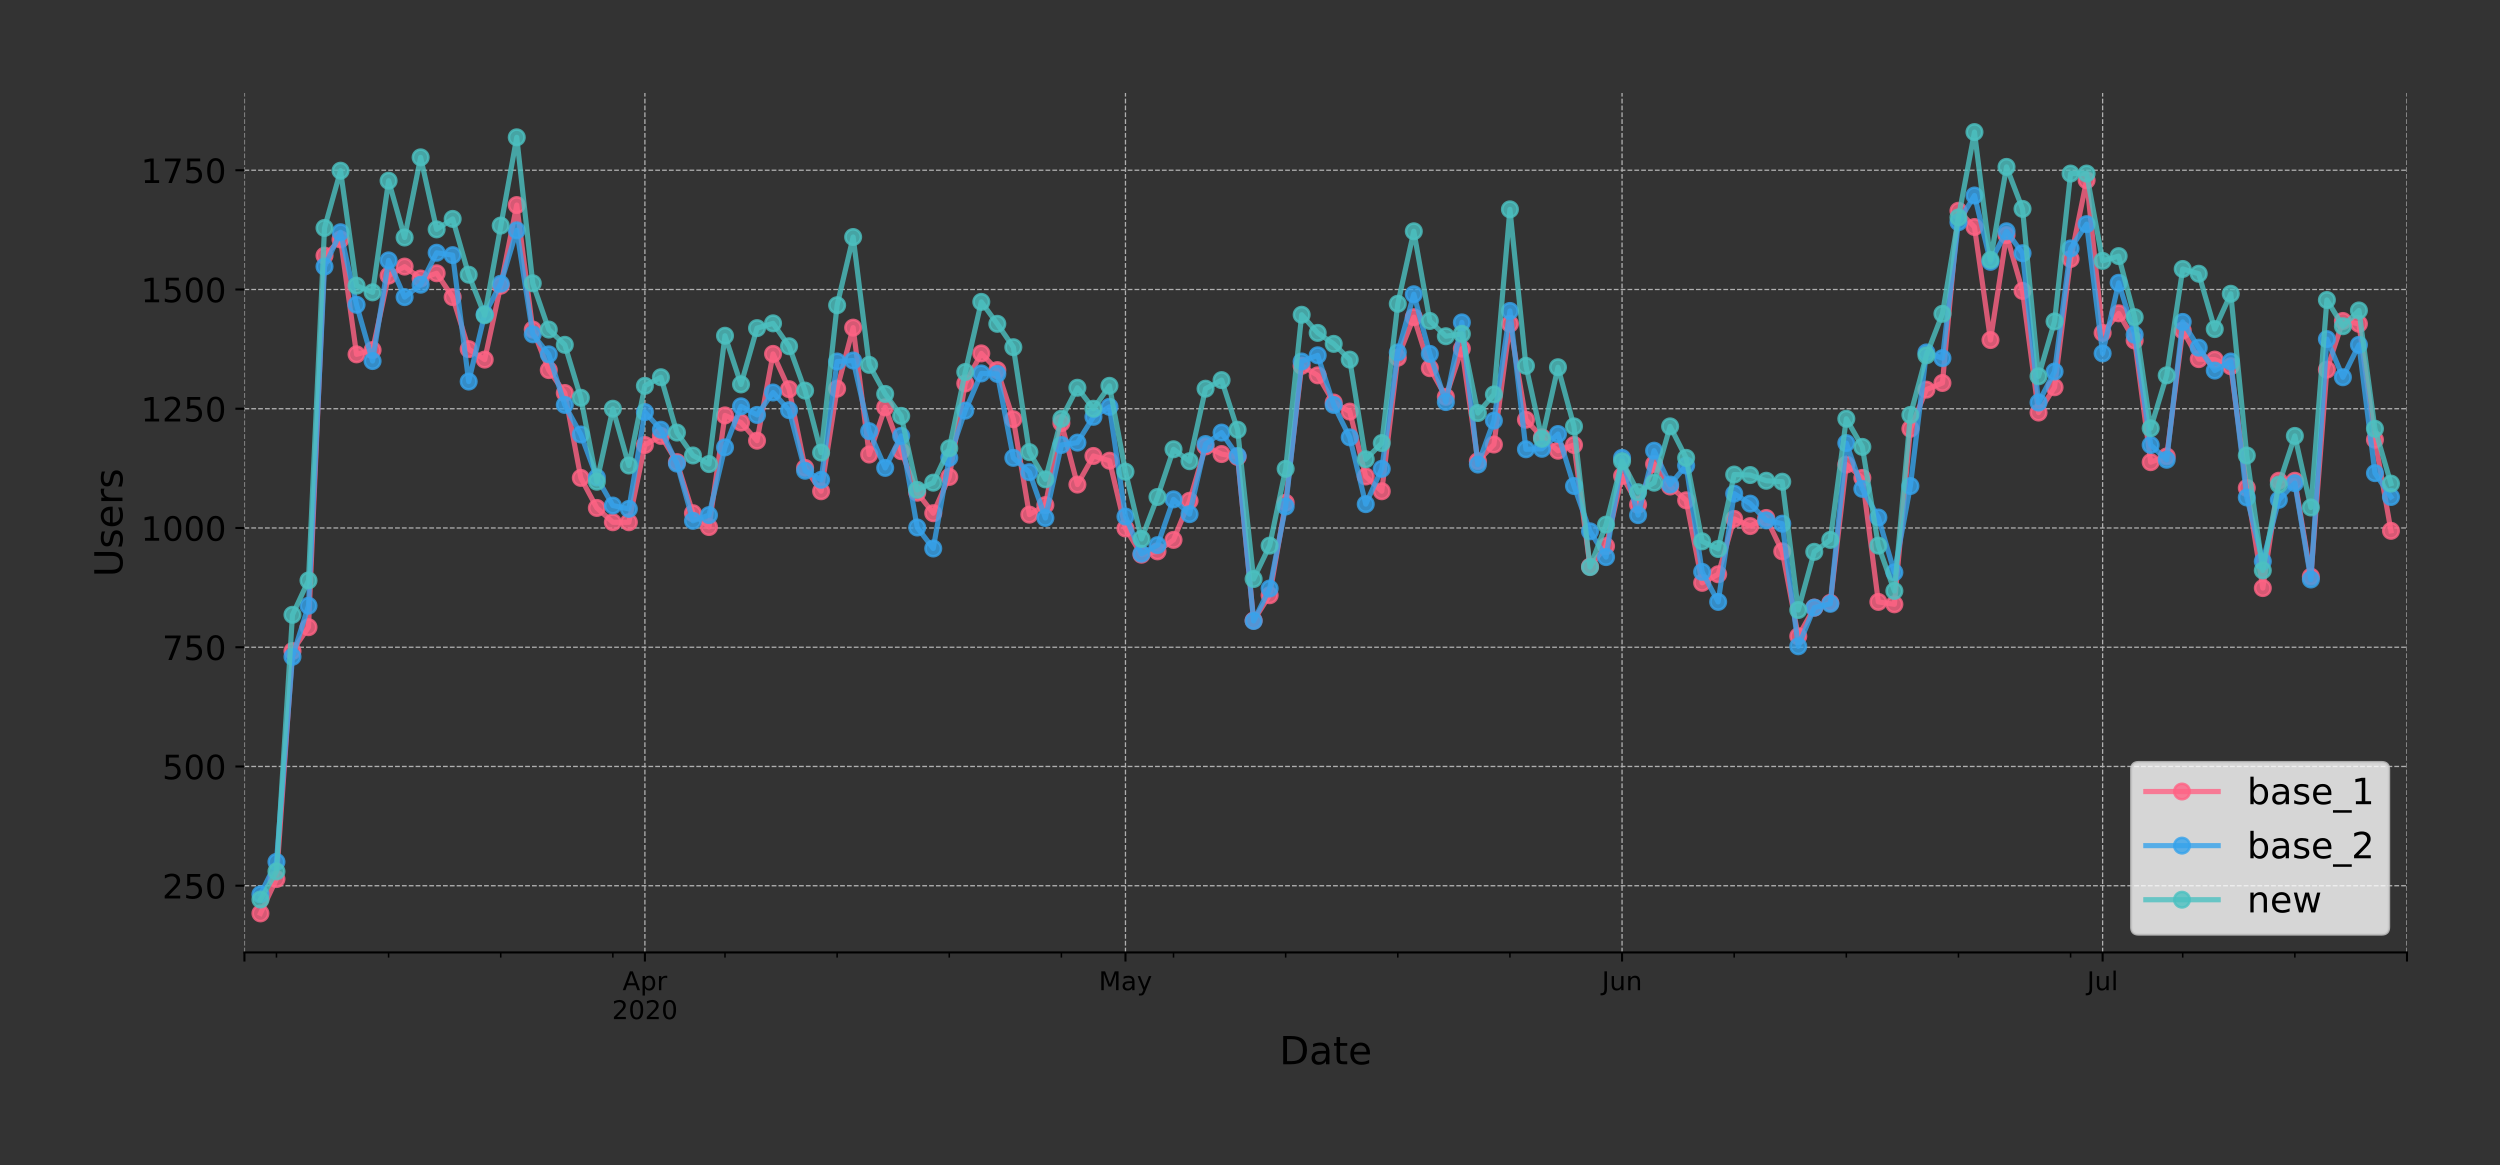 <?xml version="1.0" encoding="utf-8" standalone="no"?>
<!DOCTYPE svg PUBLIC "-//W3C//DTD SVG 1.1//EN"
  "http://www.w3.org/Graphics/SVG/1.1/DTD/svg11.dtd">
<!-- Created with matplotlib (https://matplotlib.org/) -->
<svg height="451.033pt" version="1.1" viewBox="0 0 967.602 451.033" width="967.602pt" xmlns="http://www.w3.org/2000/svg" xmlns:xlink="http://www.w3.org/1999/xlink">
 <rect x="0" y="0" width="967.602" height="451.033" fill="#333333" stroke="none"/>
 <defs>
  <style type="text/css">
*{stroke-linecap:butt;stroke-linejoin:round;}
  </style>
 </defs>
 <g id="figure_1">
  <g id="patch_1">
   <path d="M 0 451.033 
L 967.602 451.033 
L 967.602 0 
L 0 0 
z
" style="fill:none;"/>
  </g>
  <g id="axes_1">
   <g id="patch_2">
    <path d="M 94.602 368.64 
L 931.602 368.64 
L 931.602 36 
L 94.602 36 
z
" style="fill:none;"/>
   </g>
   <g id="matplotlib.axis_1">
    <g id="xtick_1">
     <g id="line2d_1">
      <path clip-path="url(#p98369577f1)" d="M 94.602 368.64 
L 94.602 36 
" style="fill:none;stroke:#b0b0b0;stroke-dasharray:1.85,0.8;stroke-dashoffset:0;stroke-width:0.5;"/>
     </g>
     <g id="line2d_2">
      <defs>
       <path d="M 0 0 
L 0 3.5 
" id="m217d1ea3b5" style="stroke:#000000;stroke-width:0.8;"/>
      </defs>
      <g>
       <use style="stroke:#000000;stroke-width:0.8;" x="94.602" xlink:href="#m217d1ea3b5" y="368.64"/>
      </g>
     </g>
    </g>
    <g id="xtick_2">
     <g id="line2d_3">
      <path clip-path="url(#p98369577f1)" d="M 249.602 368.64 
L 249.602 36 
" style="fill:none;stroke:#b0b0b0;stroke-dasharray:1.85,0.8;stroke-dashoffset:0;stroke-width:0.5;"/>
     </g>
     <g id="line2d_4">
      <g>
       <use style="stroke:#000000;stroke-width:0.8;" x="249.602" xlink:href="#m217d1ea3b5" y="368.64"/>
      </g>
     </g>
     <g id="text_1">
      <!-- Apr -->
      <defs>
       <path d="M 34.188 63.188 
L 20.797 26.906 
L 47.609 26.906 
z
M 28.609 72.906 
L 39.797 72.906 
L 67.578 0 
L 57.328 0 
L 50.688 18.703 
L 17.828 18.703 
L 11.188 0 
L 0.781 0 
z
" id="DejaVuSans-65"/>
       <path d="M 18.109 8.203 
L 18.109 -20.797 
L 9.078 -20.797 
L 9.078 54.688 
L 18.109 54.688 
L 18.109 46.391 
Q 20.953 51.266 25.266 53.625 
Q 29.594 56 35.594 56 
Q 45.562 56 51.781 48.094 
Q 58.016 40.188 58.016 27.297 
Q 58.016 14.406 51.781 6.484 
Q 45.562 -1.422 35.594 -1.422 
Q 29.594 -1.422 25.266 0.953 
Q 20.953 3.328 18.109 8.203 
z
M 48.688 27.297 
Q 48.688 37.203 44.609 42.844 
Q 40.531 48.484 33.406 48.484 
Q 26.266 48.484 22.188 42.844 
Q 18.109 37.203 18.109 27.297 
Q 18.109 17.391 22.188 11.75 
Q 26.266 6.109 33.406 6.109 
Q 40.531 6.109 44.609 11.75 
Q 48.688 17.391 48.688 27.297 
z
" id="DejaVuSans-112"/>
       <path d="M 41.109 46.297 
Q 39.594 47.172 37.812 47.578 
Q 36.031 48 33.891 48 
Q 26.266 48 22.188 43.047 
Q 18.109 38.094 18.109 28.812 
L 18.109 0 
L 9.078 0 
L 9.078 54.688 
L 18.109 54.688 
L 18.109 46.188 
Q 20.953 51.172 25.484 53.578 
Q 30.031 56 36.531 56 
Q 37.453 56 38.578 55.875 
Q 39.703 55.766 41.062 55.516 
z
" id="DejaVuSans-114"/>
      </defs>
      <g transform="translate(240.952 383.238)scale(0.1 -0.1)">
       <use xlink:href="#DejaVuSans-65"/>
       <use x="68.408" xlink:href="#DejaVuSans-112"/>
       <use x="131.885" xlink:href="#DejaVuSans-114"/>
      </g>
      <!-- 2020 -->
      <defs>
       <path d="M 19.188 8.297 
L 53.609 8.297 
L 53.609 0 
L 7.328 0 
L 7.328 8.297 
Q 12.938 14.109 22.625 23.891 
Q 32.328 33.688 34.812 36.531 
Q 39.547 41.844 41.422 45.531 
Q 43.312 49.219 43.312 52.781 
Q 43.312 58.594 39.234 62.25 
Q 35.156 65.922 28.609 65.922 
Q 23.969 65.922 18.812 64.312 
Q 13.672 62.703 7.812 59.422 
L 7.812 69.391 
Q 13.766 71.781 18.938 73 
Q 24.125 74.219 28.422 74.219 
Q 39.75 74.219 46.484 68.547 
Q 53.219 62.891 53.219 53.422 
Q 53.219 48.922 51.531 44.891 
Q 49.859 40.875 45.406 35.406 
Q 44.188 33.984 37.641 27.219 
Q 31.109 20.453 19.188 8.297 
z
" id="DejaVuSans-50"/>
       <path d="M 31.781 66.406 
Q 24.172 66.406 20.328 58.906 
Q 16.5 51.422 16.5 36.375 
Q 16.5 21.391 20.328 13.891 
Q 24.172 6.391 31.781 6.391 
Q 39.453 6.391 43.281 13.891 
Q 47.125 21.391 47.125 36.375 
Q 47.125 51.422 43.281 58.906 
Q 39.453 66.406 31.781 66.406 
z
M 31.781 74.219 
Q 44.047 74.219 50.516 64.516 
Q 56.984 54.828 56.984 36.375 
Q 56.984 17.969 50.516 8.266 
Q 44.047 -1.422 31.781 -1.422 
Q 19.531 -1.422 13.062 8.266 
Q 6.594 17.969 6.594 36.375 
Q 6.594 54.828 13.062 64.516 
Q 19.531 74.219 31.781 74.219 
z
" id="DejaVuSans-48"/>
      </defs>
      <g transform="translate(236.877 394.436)scale(0.1 -0.1)">
       <use xlink:href="#DejaVuSans-50"/>
       <use x="63.623" xlink:href="#DejaVuSans-48"/>
       <use x="127.246" xlink:href="#DejaVuSans-50"/>
       <use x="190.869" xlink:href="#DejaVuSans-48"/>
      </g>
     </g>
    </g>
    <g id="xtick_3">
     <g id="line2d_5">
      <path clip-path="url(#p98369577f1)" d="M 435.602 368.64 
L 435.602 36 
" style="fill:none;stroke:#b0b0b0;stroke-dasharray:1.85,0.8;stroke-dashoffset:0;stroke-width:0.5;"/>
     </g>
     <g id="line2d_6">
      <g>
       <use style="stroke:#000000;stroke-width:0.8;" x="435.602" xlink:href="#m217d1ea3b5" y="368.64"/>
      </g>
     </g>
     <g id="text_2">
      <!-- May -->
      <defs>
       <path d="M 9.812 72.906 
L 24.516 72.906 
L 43.109 23.297 
L 61.812 72.906 
L 76.516 72.906 
L 76.516 0 
L 66.891 0 
L 66.891 64.016 
L 48.094 14.016 
L 38.188 14.016 
L 19.391 64.016 
L 19.391 0 
L 9.812 0 
z
" id="DejaVuSans-77"/>
       <path d="M 34.281 27.484 
Q 23.391 27.484 19.188 25 
Q 14.984 22.516 14.984 16.5 
Q 14.984 11.719 18.141 8.906 
Q 21.297 6.109 26.703 6.109 
Q 34.188 6.109 38.703 11.406 
Q 43.219 16.703 43.219 25.484 
L 43.219 27.484 
z
M 52.203 31.203 
L 52.203 0 
L 43.219 0 
L 43.219 8.297 
Q 40.141 3.328 35.547 0.953 
Q 30.953 -1.422 24.312 -1.422 
Q 15.922 -1.422 10.953 3.297 
Q 6 8.016 6 15.922 
Q 6 25.141 12.172 29.828 
Q 18.359 34.516 30.609 34.516 
L 43.219 34.516 
L 43.219 35.406 
Q 43.219 41.609 39.141 45 
Q 35.062 48.391 27.688 48.391 
Q 23 48.391 18.547 47.266 
Q 14.109 46.141 10.016 43.891 
L 10.016 52.203 
Q 14.938 54.109 19.578 55.047 
Q 24.219 56 28.609 56 
Q 40.484 56 46.344 49.844 
Q 52.203 43.703 52.203 31.203 
z
" id="DejaVuSans-97"/>
       <path d="M 32.172 -5.078 
Q 28.375 -14.844 24.75 -17.812 
Q 21.141 -20.797 15.094 -20.797 
L 7.906 -20.797 
L 7.906 -13.281 
L 13.188 -13.281 
Q 16.891 -13.281 18.938 -11.516 
Q 21 -9.766 23.484 -3.219 
L 25.094 0.875 
L 2.984 54.688 
L 12.5 54.688 
L 29.594 11.922 
L 46.688 54.688 
L 56.203 54.688 
z
" id="DejaVuSans-121"/>
      </defs>
      <g transform="translate(425.265 383.238)scale(0.1 -0.1)">
       <use xlink:href="#DejaVuSans-77"/>
       <use x="86.279" xlink:href="#DejaVuSans-97"/>
       <use x="147.559" xlink:href="#DejaVuSans-121"/>
      </g>
     </g>
    </g>
    <g id="xtick_4">
     <g id="line2d_7">
      <path clip-path="url(#p98369577f1)" d="M 627.802 368.64 
L 627.802 36 
" style="fill:none;stroke:#b0b0b0;stroke-dasharray:1.85,0.8;stroke-dashoffset:0;stroke-width:0.5;"/>
     </g>
     <g id="line2d_8">
      <g>
       <use style="stroke:#000000;stroke-width:0.8;" x="627.802" xlink:href="#m217d1ea3b5" y="368.64"/>
      </g>
     </g>
     <g id="text_3">
      <!-- Jun -->
      <defs>
       <path d="M 9.812 72.906 
L 19.672 72.906 
L 19.672 5.078 
Q 19.672 -8.109 14.672 -14.062 
Q 9.672 -20.016 -1.422 -20.016 
L -5.172 -20.016 
L -5.172 -11.719 
L -2.094 -11.719 
Q 4.438 -11.719 7.125 -8.047 
Q 9.812 -4.391 9.812 5.078 
z
" id="DejaVuSans-74"/>
       <path d="M 8.5 21.578 
L 8.5 54.688 
L 17.484 54.688 
L 17.484 21.922 
Q 17.484 14.156 20.5 10.266 
Q 23.531 6.391 29.594 6.391 
Q 36.859 6.391 41.078 11.031 
Q 45.312 15.672 45.312 23.688 
L 45.312 54.688 
L 54.297 54.688 
L 54.297 0 
L 45.312 0 
L 45.312 8.406 
Q 42.047 3.422 37.719 1 
Q 33.406 -1.422 27.688 -1.422 
Q 18.266 -1.422 13.375 4.438 
Q 8.5 10.297 8.5 21.578 
z
M 31.109 56 
z
" id="DejaVuSans-117"/>
       <path d="M 54.891 33.016 
L 54.891 0 
L 45.906 0 
L 45.906 32.719 
Q 45.906 40.484 42.875 44.328 
Q 39.844 48.188 33.797 48.188 
Q 26.516 48.188 22.312 43.547 
Q 18.109 38.922 18.109 30.906 
L 18.109 0 
L 9.078 0 
L 9.078 54.688 
L 18.109 54.688 
L 18.109 46.188 
Q 21.344 51.125 25.703 53.562 
Q 30.078 56 35.797 56 
Q 45.219 56 50.047 50.172 
Q 54.891 44.344 54.891 33.016 
z
" id="DejaVuSans-110"/>
      </defs>
      <g transform="translate(619.99 383.238)scale(0.1 -0.1)">
       <use xlink:href="#DejaVuSans-74"/>
       <use x="29.492" xlink:href="#DejaVuSans-117"/>
       <use x="92.871" xlink:href="#DejaVuSans-110"/>
      </g>
     </g>
    </g>
    <g id="xtick_5">
     <g id="line2d_9">
      <path clip-path="url(#p98369577f1)" d="M 813.802 368.64 
L 813.802 36 
" style="fill:none;stroke:#b0b0b0;stroke-dasharray:1.85,0.8;stroke-dashoffset:0;stroke-width:0.5;"/>
     </g>
     <g id="line2d_10">
      <g>
       <use style="stroke:#000000;stroke-width:0.8;" x="813.802" xlink:href="#m217d1ea3b5" y="368.64"/>
      </g>
     </g>
     <g id="text_4">
      <!-- Jul -->
      <defs>
       <path d="M 9.422 75.984 
L 18.406 75.984 
L 18.406 0 
L 9.422 0 
z
" id="DejaVuSans-108"/>
      </defs>
      <g transform="translate(807.769 383.238)scale(0.1 -0.1)">
       <use xlink:href="#DejaVuSans-74"/>
       <use x="29.492" xlink:href="#DejaVuSans-117"/>
       <use x="92.871" xlink:href="#DejaVuSans-108"/>
      </g>
     </g>
    </g>
    <g id="xtick_6">
     <g id="line2d_11">
      <path clip-path="url(#p98369577f1)" d="M 931.602 368.64 
L 931.602 36 
" style="fill:none;stroke:#b0b0b0;stroke-dasharray:1.85,0.8;stroke-dashoffset:0;stroke-width:0.5;"/>
     </g>
     <g id="line2d_12">
      <g>
       <use style="stroke:#000000;stroke-width:0.8;" x="931.602" xlink:href="#m217d1ea3b5" y="368.64"/>
      </g>
     </g>
    </g>
    <g id="xtick_7">
     <g id="line2d_13">
      <defs>
       <path d="M 0 0 
L 0 2 
" id="m7faaa1971d" style="stroke:#000000;stroke-width:0.6;"/>
      </defs>
      <g>
       <use style="stroke:#000000;stroke-width:0.6;" x="107.002" xlink:href="#m7faaa1971d" y="368.64"/>
      </g>
     </g>
    </g>
    <g id="xtick_8">
     <g id="line2d_14">
      <g>
       <use style="stroke:#000000;stroke-width:0.6;" x="150.402" xlink:href="#m7faaa1971d" y="368.64"/>
      </g>
     </g>
    </g>
    <g id="xtick_9">
     <g id="line2d_15">
      <g>
       <use style="stroke:#000000;stroke-width:0.6;" x="193.802" xlink:href="#m7faaa1971d" y="368.64"/>
      </g>
     </g>
    </g>
    <g id="xtick_10">
     <g id="line2d_16">
      <g>
       <use style="stroke:#000000;stroke-width:0.6;" x="237.202" xlink:href="#m7faaa1971d" y="368.64"/>
      </g>
     </g>
    </g>
    <g id="xtick_11">
     <g id="line2d_17">
      <g>
       <use style="stroke:#000000;stroke-width:0.6;" x="280.602" xlink:href="#m7faaa1971d" y="368.64"/>
      </g>
     </g>
    </g>
    <g id="xtick_12">
     <g id="line2d_18">
      <g>
       <use style="stroke:#000000;stroke-width:0.6;" x="324.002" xlink:href="#m7faaa1971d" y="368.64"/>
      </g>
     </g>
    </g>
    <g id="xtick_13">
     <g id="line2d_19">
      <g>
       <use style="stroke:#000000;stroke-width:0.6;" x="367.402" xlink:href="#m7faaa1971d" y="368.64"/>
      </g>
     </g>
    </g>
    <g id="xtick_14">
     <g id="line2d_20">
      <g>
       <use style="stroke:#000000;stroke-width:0.6;" x="410.802" xlink:href="#m7faaa1971d" y="368.64"/>
      </g>
     </g>
    </g>
    <g id="xtick_15">
     <g id="line2d_21">
      <g>
       <use style="stroke:#000000;stroke-width:0.6;" x="454.202" xlink:href="#m7faaa1971d" y="368.64"/>
      </g>
     </g>
    </g>
    <g id="xtick_16">
     <g id="line2d_22">
      <g>
       <use style="stroke:#000000;stroke-width:0.6;" x="497.602" xlink:href="#m7faaa1971d" y="368.64"/>
      </g>
     </g>
    </g>
    <g id="xtick_17">
     <g id="line2d_23">
      <g>
       <use style="stroke:#000000;stroke-width:0.6;" x="541.002" xlink:href="#m7faaa1971d" y="368.64"/>
      </g>
     </g>
    </g>
    <g id="xtick_18">
     <g id="line2d_24">
      <g>
       <use style="stroke:#000000;stroke-width:0.6;" x="584.402" xlink:href="#m7faaa1971d" y="368.64"/>
      </g>
     </g>
    </g>
    <g id="xtick_19">
     <g id="line2d_25">
      <g>
       <use style="stroke:#000000;stroke-width:0.6;" x="671.202" xlink:href="#m7faaa1971d" y="368.64"/>
      </g>
     </g>
    </g>
    <g id="xtick_20">
     <g id="line2d_26">
      <g>
       <use style="stroke:#000000;stroke-width:0.6;" x="714.602" xlink:href="#m7faaa1971d" y="368.64"/>
      </g>
     </g>
    </g>
    <g id="xtick_21">
     <g id="line2d_27">
      <g>
       <use style="stroke:#000000;stroke-width:0.6;" x="758.002" xlink:href="#m7faaa1971d" y="368.64"/>
      </g>
     </g>
    </g>
    <g id="xtick_22">
     <g id="line2d_28">
      <g>
       <use style="stroke:#000000;stroke-width:0.6;" x="801.402" xlink:href="#m7faaa1971d" y="368.64"/>
      </g>
     </g>
    </g>
    <g id="xtick_23">
     <g id="line2d_29">
      <g>
       <use style="stroke:#000000;stroke-width:0.6;" x="844.802" xlink:href="#m7faaa1971d" y="368.64"/>
      </g>
     </g>
    </g>
    <g id="xtick_24">
     <g id="line2d_30">
      <g>
       <use style="stroke:#000000;stroke-width:0.6;" x="888.202" xlink:href="#m7faaa1971d" y="368.64"/>
      </g>
     </g>
    </g>
    <g id="text_5">
     <!-- Date -->
     <defs>
      <path d="M 19.672 64.797 
L 19.672 8.109 
L 31.594 8.109 
Q 46.688 8.109 53.688 14.938 
Q 60.688 21.781 60.688 36.531 
Q 60.688 51.172 53.688 57.984 
Q 46.688 64.797 31.594 64.797 
z
M 9.812 72.906 
L 30.078 72.906 
Q 51.266 72.906 61.172 64.094 
Q 71.094 55.281 71.094 36.531 
Q 71.094 17.672 61.125 8.828 
Q 51.172 0 30.078 0 
L 9.812 0 
z
" id="DejaVuSans-68"/>
      <path d="M 18.312 70.219 
L 18.312 54.688 
L 36.812 54.688 
L 36.812 47.703 
L 18.312 47.703 
L 18.312 18.016 
Q 18.312 11.328 20.141 9.422 
Q 21.969 7.516 27.594 7.516 
L 36.812 7.516 
L 36.812 0 
L 27.594 0 
Q 17.188 0 13.234 3.875 
Q 9.281 7.766 9.281 18.016 
L 9.281 47.703 
L 2.688 47.703 
L 2.688 54.688 
L 9.281 54.688 
L 9.281 70.219 
z
" id="DejaVuSans-116"/>
      <path d="M 56.203 29.594 
L 56.203 25.203 
L 14.891 25.203 
Q 15.484 15.922 20.484 11.062 
Q 25.484 6.203 34.422 6.203 
Q 39.594 6.203 44.453 7.469 
Q 49.312 8.734 54.109 11.281 
L 54.109 2.781 
Q 49.266 0.734 44.188 -0.344 
Q 39.109 -1.422 33.891 -1.422 
Q 20.797 -1.422 13.156 6.188 
Q 5.516 13.812 5.516 26.812 
Q 5.516 40.234 12.766 48.109 
Q 20.016 56 32.328 56 
Q 43.359 56 49.781 48.891 
Q 56.203 41.797 56.203 29.594 
z
M 47.219 32.234 
Q 47.125 39.594 43.094 43.984 
Q 39.062 48.391 32.422 48.391 
Q 24.906 48.391 20.391 44.141 
Q 15.875 39.891 15.188 32.172 
z
" id="DejaVuSans-101"/>
     </defs>
     <g transform="translate(495.176 411.914)scale(0.15 -0.15)">
      <use xlink:href="#DejaVuSans-68"/>
      <use x="77.002" xlink:href="#DejaVuSans-97"/>
      <use x="138.281" xlink:href="#DejaVuSans-116"/>
      <use x="177.49" xlink:href="#DejaVuSans-101"/>
     </g>
    </g>
   </g>
   <g id="matplotlib.axis_2">
    <g id="ytick_1">
     <g id="line2d_31">
      <path clip-path="url(#p98369577f1)" d="M 94.602 342.812 
L 931.602 342.812 
" style="fill:none;stroke:#b0b0b0;stroke-dasharray:1.85,0.8;stroke-dashoffset:0;stroke-width:0.5;"/>
     </g>
     <g id="line2d_32">
      <defs>
       <path d="M 0 0 
L -3.5 0 
" id="m289859438d" style="stroke:#000000;stroke-width:0.8;"/>
      </defs>
      <g>
       <use style="stroke:#000000;stroke-width:0.8;" x="94.602" xlink:href="#m289859438d" y="342.812"/>
      </g>
     </g>
     <g id="text_6">
      <!-- 250 -->
      <defs>
       <path d="M 10.797 72.906 
L 49.516 72.906 
L 49.516 64.594 
L 19.828 64.594 
L 19.828 46.734 
Q 21.969 47.469 24.109 47.828 
Q 26.266 48.188 28.422 48.188 
Q 40.625 48.188 47.75 41.5 
Q 54.891 34.812 54.891 23.391 
Q 54.891 11.625 47.562 5.094 
Q 40.234 -1.422 26.906 -1.422 
Q 22.312 -1.422 17.547 -0.641 
Q 12.797 0.141 7.719 1.703 
L 7.719 11.625 
Q 12.109 9.234 16.797 8.062 
Q 21.484 6.891 26.703 6.891 
Q 35.156 6.891 40.078 11.328 
Q 45.016 15.766 45.016 23.391 
Q 45.016 31 40.078 35.438 
Q 35.156 39.891 26.703 39.891 
Q 22.75 39.891 18.812 39.016 
Q 14.891 38.141 10.797 36.281 
z
" id="DejaVuSans-53"/>
      </defs>
      <g transform="translate(62.788 347.751)scale(0.13 -0.13)">
       <use xlink:href="#DejaVuSans-50"/>
       <use x="63.623" xlink:href="#DejaVuSans-53"/>
       <use x="127.246" xlink:href="#DejaVuSans-48"/>
      </g>
     </g>
    </g>
    <g id="ytick_2">
     <g id="line2d_33">
      <path clip-path="url(#p98369577f1)" d="M 94.602 296.658 
L 931.602 296.658 
" style="fill:none;stroke:#b0b0b0;stroke-dasharray:1.85,0.8;stroke-dashoffset:0;stroke-width:0.5;"/>
     </g>
     <g id="line2d_34">
      <g>
       <use style="stroke:#000000;stroke-width:0.8;" x="94.602" xlink:href="#m289859438d" y="296.658"/>
      </g>
     </g>
     <g id="text_7">
      <!-- 500 -->
      <g transform="translate(62.788 301.597)scale(0.13 -0.13)">
       <use xlink:href="#DejaVuSans-53"/>
       <use x="63.623" xlink:href="#DejaVuSans-48"/>
       <use x="127.246" xlink:href="#DejaVuSans-48"/>
      </g>
     </g>
    </g>
    <g id="ytick_3">
     <g id="line2d_35">
      <path clip-path="url(#p98369577f1)" d="M 94.602 250.505 
L 931.602 250.505 
" style="fill:none;stroke:#b0b0b0;stroke-dasharray:1.85,0.8;stroke-dashoffset:0;stroke-width:0.5;"/>
     </g>
     <g id="line2d_36">
      <g>
       <use style="stroke:#000000;stroke-width:0.8;" x="94.602" xlink:href="#m289859438d" y="250.505"/>
      </g>
     </g>
     <g id="text_8">
      <!-- 750 -->
      <defs>
       <path d="M 8.203 72.906 
L 55.078 72.906 
L 55.078 68.703 
L 28.609 0 
L 18.312 0 
L 43.219 64.594 
L 8.203 64.594 
z
" id="DejaVuSans-55"/>
      </defs>
      <g transform="translate(62.788 255.444)scale(0.13 -0.13)">
       <use xlink:href="#DejaVuSans-55"/>
       <use x="63.623" xlink:href="#DejaVuSans-53"/>
       <use x="127.246" xlink:href="#DejaVuSans-48"/>
      </g>
     </g>
    </g>
    <g id="ytick_4">
     <g id="line2d_37">
      <path clip-path="url(#p98369577f1)" d="M 94.602 204.351 
L 931.602 204.351 
" style="fill:none;stroke:#b0b0b0;stroke-dasharray:1.85,0.8;stroke-dashoffset:0;stroke-width:0.5;"/>
     </g>
     <g id="line2d_38">
      <g>
       <use style="stroke:#000000;stroke-width:0.8;" x="94.602" xlink:href="#m289859438d" y="204.351"/>
      </g>
     </g>
     <g id="text_9">
      <!-- 1000 -->
      <defs>
       <path d="M 12.406 8.297 
L 28.516 8.297 
L 28.516 63.922 
L 10.984 60.406 
L 10.984 69.391 
L 28.422 72.906 
L 38.281 72.906 
L 38.281 8.297 
L 54.391 8.297 
L 54.391 0 
L 12.406 0 
z
" id="DejaVuSans-49"/>
      </defs>
      <g transform="translate(54.517 209.29)scale(0.13 -0.13)">
       <use xlink:href="#DejaVuSans-49"/>
       <use x="63.623" xlink:href="#DejaVuSans-48"/>
       <use x="127.246" xlink:href="#DejaVuSans-48"/>
       <use x="190.869" xlink:href="#DejaVuSans-48"/>
      </g>
     </g>
    </g>
    <g id="ytick_5">
     <g id="line2d_39">
      <path clip-path="url(#p98369577f1)" d="M 94.602 158.197 
L 931.602 158.197 
" style="fill:none;stroke:#b0b0b0;stroke-dasharray:1.85,0.8;stroke-dashoffset:0;stroke-width:0.5;"/>
     </g>
     <g id="line2d_40">
      <g>
       <use style="stroke:#000000;stroke-width:0.8;" x="94.602" xlink:href="#m289859438d" y="158.197"/>
      </g>
     </g>
     <g id="text_10">
      <!-- 1250 -->
      <g transform="translate(54.517 163.136)scale(0.13 -0.13)">
       <use xlink:href="#DejaVuSans-49"/>
       <use x="63.623" xlink:href="#DejaVuSans-50"/>
       <use x="127.246" xlink:href="#DejaVuSans-53"/>
       <use x="190.869" xlink:href="#DejaVuSans-48"/>
      </g>
     </g>
    </g>
    <g id="ytick_6">
     <g id="line2d_41">
      <path clip-path="url(#p98369577f1)" d="M 94.602 112.043 
L 931.602 112.043 
" style="fill:none;stroke:#b0b0b0;stroke-dasharray:1.85,0.8;stroke-dashoffset:0;stroke-width:0.5;"/>
     </g>
     <g id="line2d_42">
      <g>
       <use style="stroke:#000000;stroke-width:0.8;" x="94.602" xlink:href="#m289859438d" y="112.043"/>
      </g>
     </g>
     <g id="text_11">
      <!-- 1500 -->
      <g transform="translate(54.517 116.982)scale(0.13 -0.13)">
       <use xlink:href="#DejaVuSans-49"/>
       <use x="63.623" xlink:href="#DejaVuSans-53"/>
       <use x="127.246" xlink:href="#DejaVuSans-48"/>
       <use x="190.869" xlink:href="#DejaVuSans-48"/>
      </g>
     </g>
    </g>
    <g id="ytick_7">
     <g id="line2d_43">
      <path clip-path="url(#p98369577f1)" d="M 94.602 65.889 
L 931.602 65.889 
" style="fill:none;stroke:#b0b0b0;stroke-dasharray:1.85,0.8;stroke-dashoffset:0;stroke-width:0.5;"/>
     </g>
     <g id="line2d_44">
      <g>
       <use style="stroke:#000000;stroke-width:0.8;" x="94.602" xlink:href="#m289859438d" y="65.889"/>
      </g>
     </g>
     <g id="text_12">
      <!-- 1750 -->
      <g transform="translate(54.517 70.828)scale(0.13 -0.13)">
       <use xlink:href="#DejaVuSans-49"/>
       <use x="63.623" xlink:href="#DejaVuSans-55"/>
       <use x="127.246" xlink:href="#DejaVuSans-53"/>
       <use x="190.869" xlink:href="#DejaVuSans-48"/>
      </g>
     </g>
    </g>
    <g id="text_13">
     <!-- Users -->
     <defs>
      <path d="M 8.688 72.906 
L 18.609 72.906 
L 18.609 28.609 
Q 18.609 16.891 22.844 11.734 
Q 27.094 6.594 36.625 6.594 
Q 46.094 6.594 50.344 11.734 
Q 54.594 16.891 54.594 28.609 
L 54.594 72.906 
L 64.5 72.906 
L 64.5 27.391 
Q 64.5 13.141 57.438 5.859 
Q 50.391 -1.422 36.625 -1.422 
Q 22.797 -1.422 15.734 5.859 
Q 8.688 13.141 8.688 27.391 
z
" id="DejaVuSans-85"/>
      <path d="M 44.281 53.078 
L 44.281 44.578 
Q 40.484 46.531 36.375 47.5 
Q 32.281 48.484 27.875 48.484 
Q 21.188 48.484 17.844 46.438 
Q 14.5 44.391 14.5 40.281 
Q 14.5 37.156 16.891 35.375 
Q 19.281 33.594 26.516 31.984 
L 29.594 31.297 
Q 39.156 29.25 43.188 25.516 
Q 47.219 21.781 47.219 15.094 
Q 47.219 7.469 41.188 3.016 
Q 35.156 -1.422 24.609 -1.422 
Q 20.219 -1.422 15.453 -0.562 
Q 10.688 0.297 5.422 2 
L 5.422 11.281 
Q 10.406 8.688 15.234 7.391 
Q 20.062 6.109 24.812 6.109 
Q 31.156 6.109 34.562 8.281 
Q 37.984 10.453 37.984 14.406 
Q 37.984 18.062 35.516 20.016 
Q 33.062 21.969 24.703 23.781 
L 21.578 24.516 
Q 13.234 26.266 9.516 29.906 
Q 5.812 33.547 5.812 39.891 
Q 5.812 47.609 11.281 51.797 
Q 16.75 56 26.812 56 
Q 31.781 56 36.172 55.266 
Q 40.578 54.547 44.281 53.078 
z
" id="DejaVuSans-115"/>
     </defs>
     <g transform="translate(47.398 223.321)rotate(-90)scale(0.15 -0.15)">
      <use xlink:href="#DejaVuSans-85"/>
      <use x="73.193" xlink:href="#DejaVuSans-115"/>
      <use x="125.293" xlink:href="#DejaVuSans-101"/>
      <use x="186.816" xlink:href="#DejaVuSans-114"/>
      <use x="227.93" xlink:href="#DejaVuSans-115"/>
     </g>
    </g>
   </g>
   <g id="line2d_45">
    <path clip-path="url(#p98369577f1)" d="M 100.802 353.52 
L 107.002 340.228 
L 113.202 251.982 
L 119.402 242.751 
L 125.602 98.935 
L 131.802 92.658 
L 138.002 137.151 
L 144.202 135.489 
L 150.402 106.689 
L 156.602 103.182 
L 162.802 107.797 
L 169.002 105.766 
L 175.202 114.997 
L 181.402 135.12 
L 187.602 139.182 
L 193.802 110.566 
L 200.002 79.366 
L 206.202 127.551 
L 212.402 143.243 
L 218.602 152.105 
L 224.802 184.966 
L 231.002 196.597 
L 237.202 202.135 
L 243.402 202.135 
L 249.602 172.228 
L 255.802 168.72 
L 262.002 178.874 
L 268.202 198.628 
L 274.402 203.982 
L 280.602 160.782 
L 286.802 163.551 
L 293.002 170.566 
L 299.202 136.966 
L 305.402 150.628 
L 311.602 181.089 
L 317.802 190.135 
L 324.002 150.443 
L 330.202 126.812 
L 336.402 175.92 
L 342.602 157.643 
L 348.802 174.628 
L 355.002 190.689 
L 361.202 198.628 
L 367.402 184.597 
L 373.602 148.412 
L 379.802 136.782 
L 386.002 143.243 
L 392.202 162.258 
L 398.402 199.182 
L 404.602 195.489 
L 410.802 163.735 
L 417.002 187.551 
L 423.202 176.474 
L 429.402 178.32 
L 435.602 204.535 
L 441.802 214.689 
L 448.002 213.397 
L 454.202 208.966 
L 460.402 193.828 
L 466.602 172.782 
L 472.802 175.735 
L 479.002 176.843 
L 485.202 240.166 
L 491.402 230.382 
L 497.602 194.566 
L 503.802 141.582 
L 510.002 145.274 
L 516.202 155.797 
L 522.402 159.305 
L 528.602 184.412 
L 534.802 190.135 
L 541.002 138.443 
L 547.202 122.751 
L 553.402 142.505 
L 559.602 153.582 
L 565.802 134.935 
L 572.002 178.505 
L 578.202 172.043 
L 584.402 125.335 
L 590.602 162.443 
L 596.802 169.274 
L 603.002 174.443 
L 609.202 172.228 
L 615.402 219.305 
L 621.602 211.366 
L 627.802 184.228 
L 634.002 195.305 
L 640.202 179.612 
L 646.402 188.289 
L 652.602 193.643 
L 658.802 225.582 
L 665.002 222.258 
L 671.202 200.843 
L 677.402 203.612 
L 683.602 200.474 
L 689.802 213.397 
L 696.002 246.258 
L 702.202 235.182 
L 708.402 233.335 
L 714.602 179.797 
L 720.802 184.966 
L 727.002 232.966 
L 733.202 233.889 
L 739.402 165.951 
L 745.602 150.812 
L 751.802 148.228 
L 758.002 81.582 
L 764.202 87.858 
L 770.402 131.612 
L 776.602 90.997 
L 782.802 112.597 
L 789.002 159.674 
L 795.202 149.889 
L 801.402 100.228 
L 807.602 69.766 
L 813.802 128.843 
L 820.002 121.274 
L 826.202 131.797 
L 832.402 178.874 
L 838.602 176.658 
L 844.802 127.92 
L 851.002 138.997 
L 857.202 139.182 
L 863.402 141.766 
L 869.602 188.843 
L 875.802 227.612 
L 882.002 186.074 
L 888.202 186.074 
L 894.402 223.182 
L 900.602 143.058 
L 906.802 124.228 
L 913.002 125.335 
L 919.202 170.197 
L 925.402 205.458 
L 925.402 205.458 
" style="fill:none;stroke:#ff6384;stroke-linecap:square;stroke-opacity:0.8;stroke-width:2;"/>
    <defs>
     <path d="M 0 3 
C 0.796 3 1.559 2.684 2.121 2.121 
C 2.684 1.559 3 0.796 3 0 
C 3 -0.796 2.684 -1.559 2.121 -2.121 
C 1.559 -2.684 0.796 -3 0 -3 
C -0.796 -3 -1.559 -2.684 -2.121 -2.121 
C -2.684 -1.559 -3 -0.796 -3 0 
C -3 0.796 -2.684 1.559 -2.121 2.121 
C -1.559 2.684 -0.796 3 0 3 
z
" id="m061d8283a4" style="stroke:#ff6384;stroke-opacity:0.8;"/>
    </defs>
    <g clip-path="url(#p98369577f1)">
     <use style="fill:#ff6384;fill-opacity:0.8;stroke:#ff6384;stroke-opacity:0.8;" x="100.802" xlink:href="#m061d8283a4" y="353.52"/>
     <use style="fill:#ff6384;fill-opacity:0.8;stroke:#ff6384;stroke-opacity:0.8;" x="107.002" xlink:href="#m061d8283a4" y="340.228"/>
     <use style="fill:#ff6384;fill-opacity:0.8;stroke:#ff6384;stroke-opacity:0.8;" x="113.202" xlink:href="#m061d8283a4" y="251.982"/>
     <use style="fill:#ff6384;fill-opacity:0.8;stroke:#ff6384;stroke-opacity:0.8;" x="119.402" xlink:href="#m061d8283a4" y="242.751"/>
     <use style="fill:#ff6384;fill-opacity:0.8;stroke:#ff6384;stroke-opacity:0.8;" x="125.602" xlink:href="#m061d8283a4" y="98.935"/>
     <use style="fill:#ff6384;fill-opacity:0.8;stroke:#ff6384;stroke-opacity:0.8;" x="131.802" xlink:href="#m061d8283a4" y="92.658"/>
     <use style="fill:#ff6384;fill-opacity:0.8;stroke:#ff6384;stroke-opacity:0.8;" x="138.002" xlink:href="#m061d8283a4" y="137.151"/>
     <use style="fill:#ff6384;fill-opacity:0.8;stroke:#ff6384;stroke-opacity:0.8;" x="144.202" xlink:href="#m061d8283a4" y="135.489"/>
     <use style="fill:#ff6384;fill-opacity:0.8;stroke:#ff6384;stroke-opacity:0.8;" x="150.402" xlink:href="#m061d8283a4" y="106.689"/>
     <use style="fill:#ff6384;fill-opacity:0.8;stroke:#ff6384;stroke-opacity:0.8;" x="156.602" xlink:href="#m061d8283a4" y="103.182"/>
     <use style="fill:#ff6384;fill-opacity:0.8;stroke:#ff6384;stroke-opacity:0.8;" x="162.802" xlink:href="#m061d8283a4" y="107.797"/>
     <use style="fill:#ff6384;fill-opacity:0.8;stroke:#ff6384;stroke-opacity:0.8;" x="169.002" xlink:href="#m061d8283a4" y="105.766"/>
     <use style="fill:#ff6384;fill-opacity:0.8;stroke:#ff6384;stroke-opacity:0.8;" x="175.202" xlink:href="#m061d8283a4" y="114.997"/>
     <use style="fill:#ff6384;fill-opacity:0.8;stroke:#ff6384;stroke-opacity:0.8;" x="181.402" xlink:href="#m061d8283a4" y="135.12"/>
     <use style="fill:#ff6384;fill-opacity:0.8;stroke:#ff6384;stroke-opacity:0.8;" x="187.602" xlink:href="#m061d8283a4" y="139.182"/>
     <use style="fill:#ff6384;fill-opacity:0.8;stroke:#ff6384;stroke-opacity:0.8;" x="193.802" xlink:href="#m061d8283a4" y="110.566"/>
     <use style="fill:#ff6384;fill-opacity:0.8;stroke:#ff6384;stroke-opacity:0.8;" x="200.002" xlink:href="#m061d8283a4" y="79.366"/>
     <use style="fill:#ff6384;fill-opacity:0.8;stroke:#ff6384;stroke-opacity:0.8;" x="206.202" xlink:href="#m061d8283a4" y="127.551"/>
     <use style="fill:#ff6384;fill-opacity:0.8;stroke:#ff6384;stroke-opacity:0.8;" x="212.402" xlink:href="#m061d8283a4" y="143.243"/>
     <use style="fill:#ff6384;fill-opacity:0.8;stroke:#ff6384;stroke-opacity:0.8;" x="218.602" xlink:href="#m061d8283a4" y="152.105"/>
     <use style="fill:#ff6384;fill-opacity:0.8;stroke:#ff6384;stroke-opacity:0.8;" x="224.802" xlink:href="#m061d8283a4" y="184.966"/>
     <use style="fill:#ff6384;fill-opacity:0.8;stroke:#ff6384;stroke-opacity:0.8;" x="231.002" xlink:href="#m061d8283a4" y="196.597"/>
     <use style="fill:#ff6384;fill-opacity:0.8;stroke:#ff6384;stroke-opacity:0.8;" x="237.202" xlink:href="#m061d8283a4" y="202.135"/>
     <use style="fill:#ff6384;fill-opacity:0.8;stroke:#ff6384;stroke-opacity:0.8;" x="243.402" xlink:href="#m061d8283a4" y="202.135"/>
     <use style="fill:#ff6384;fill-opacity:0.8;stroke:#ff6384;stroke-opacity:0.8;" x="249.602" xlink:href="#m061d8283a4" y="172.228"/>
     <use style="fill:#ff6384;fill-opacity:0.8;stroke:#ff6384;stroke-opacity:0.8;" x="255.802" xlink:href="#m061d8283a4" y="168.72"/>
     <use style="fill:#ff6384;fill-opacity:0.8;stroke:#ff6384;stroke-opacity:0.8;" x="262.002" xlink:href="#m061d8283a4" y="178.874"/>
     <use style="fill:#ff6384;fill-opacity:0.8;stroke:#ff6384;stroke-opacity:0.8;" x="268.202" xlink:href="#m061d8283a4" y="198.628"/>
     <use style="fill:#ff6384;fill-opacity:0.8;stroke:#ff6384;stroke-opacity:0.8;" x="274.402" xlink:href="#m061d8283a4" y="203.982"/>
     <use style="fill:#ff6384;fill-opacity:0.8;stroke:#ff6384;stroke-opacity:0.8;" x="280.602" xlink:href="#m061d8283a4" y="160.782"/>
     <use style="fill:#ff6384;fill-opacity:0.8;stroke:#ff6384;stroke-opacity:0.8;" x="286.802" xlink:href="#m061d8283a4" y="163.551"/>
     <use style="fill:#ff6384;fill-opacity:0.8;stroke:#ff6384;stroke-opacity:0.8;" x="293.002" xlink:href="#m061d8283a4" y="170.566"/>
     <use style="fill:#ff6384;fill-opacity:0.8;stroke:#ff6384;stroke-opacity:0.8;" x="299.202" xlink:href="#m061d8283a4" y="136.966"/>
     <use style="fill:#ff6384;fill-opacity:0.8;stroke:#ff6384;stroke-opacity:0.8;" x="305.402" xlink:href="#m061d8283a4" y="150.628"/>
     <use style="fill:#ff6384;fill-opacity:0.8;stroke:#ff6384;stroke-opacity:0.8;" x="311.602" xlink:href="#m061d8283a4" y="181.089"/>
     <use style="fill:#ff6384;fill-opacity:0.8;stroke:#ff6384;stroke-opacity:0.8;" x="317.802" xlink:href="#m061d8283a4" y="190.135"/>
     <use style="fill:#ff6384;fill-opacity:0.8;stroke:#ff6384;stroke-opacity:0.8;" x="324.002" xlink:href="#m061d8283a4" y="150.443"/>
     <use style="fill:#ff6384;fill-opacity:0.8;stroke:#ff6384;stroke-opacity:0.8;" x="330.202" xlink:href="#m061d8283a4" y="126.812"/>
     <use style="fill:#ff6384;fill-opacity:0.8;stroke:#ff6384;stroke-opacity:0.8;" x="336.402" xlink:href="#m061d8283a4" y="175.92"/>
     <use style="fill:#ff6384;fill-opacity:0.8;stroke:#ff6384;stroke-opacity:0.8;" x="342.602" xlink:href="#m061d8283a4" y="157.643"/>
     <use style="fill:#ff6384;fill-opacity:0.8;stroke:#ff6384;stroke-opacity:0.8;" x="348.802" xlink:href="#m061d8283a4" y="174.628"/>
     <use style="fill:#ff6384;fill-opacity:0.8;stroke:#ff6384;stroke-opacity:0.8;" x="355.002" xlink:href="#m061d8283a4" y="190.689"/>
     <use style="fill:#ff6384;fill-opacity:0.8;stroke:#ff6384;stroke-opacity:0.8;" x="361.202" xlink:href="#m061d8283a4" y="198.628"/>
     <use style="fill:#ff6384;fill-opacity:0.8;stroke:#ff6384;stroke-opacity:0.8;" x="367.402" xlink:href="#m061d8283a4" y="184.597"/>
     <use style="fill:#ff6384;fill-opacity:0.8;stroke:#ff6384;stroke-opacity:0.8;" x="373.602" xlink:href="#m061d8283a4" y="148.412"/>
     <use style="fill:#ff6384;fill-opacity:0.8;stroke:#ff6384;stroke-opacity:0.8;" x="379.802" xlink:href="#m061d8283a4" y="136.782"/>
     <use style="fill:#ff6384;fill-opacity:0.8;stroke:#ff6384;stroke-opacity:0.8;" x="386.002" xlink:href="#m061d8283a4" y="143.243"/>
     <use style="fill:#ff6384;fill-opacity:0.8;stroke:#ff6384;stroke-opacity:0.8;" x="392.202" xlink:href="#m061d8283a4" y="162.258"/>
     <use style="fill:#ff6384;fill-opacity:0.8;stroke:#ff6384;stroke-opacity:0.8;" x="398.402" xlink:href="#m061d8283a4" y="199.182"/>
     <use style="fill:#ff6384;fill-opacity:0.8;stroke:#ff6384;stroke-opacity:0.8;" x="404.602" xlink:href="#m061d8283a4" y="195.489"/>
     <use style="fill:#ff6384;fill-opacity:0.8;stroke:#ff6384;stroke-opacity:0.8;" x="410.802" xlink:href="#m061d8283a4" y="163.735"/>
     <use style="fill:#ff6384;fill-opacity:0.8;stroke:#ff6384;stroke-opacity:0.8;" x="417.002" xlink:href="#m061d8283a4" y="187.551"/>
     <use style="fill:#ff6384;fill-opacity:0.8;stroke:#ff6384;stroke-opacity:0.8;" x="423.202" xlink:href="#m061d8283a4" y="176.474"/>
     <use style="fill:#ff6384;fill-opacity:0.8;stroke:#ff6384;stroke-opacity:0.8;" x="429.402" xlink:href="#m061d8283a4" y="178.32"/>
     <use style="fill:#ff6384;fill-opacity:0.8;stroke:#ff6384;stroke-opacity:0.8;" x="435.602" xlink:href="#m061d8283a4" y="204.535"/>
     <use style="fill:#ff6384;fill-opacity:0.8;stroke:#ff6384;stroke-opacity:0.8;" x="441.802" xlink:href="#m061d8283a4" y="214.689"/>
     <use style="fill:#ff6384;fill-opacity:0.8;stroke:#ff6384;stroke-opacity:0.8;" x="448.002" xlink:href="#m061d8283a4" y="213.397"/>
     <use style="fill:#ff6384;fill-opacity:0.8;stroke:#ff6384;stroke-opacity:0.8;" x="454.202" xlink:href="#m061d8283a4" y="208.966"/>
     <use style="fill:#ff6384;fill-opacity:0.8;stroke:#ff6384;stroke-opacity:0.8;" x="460.402" xlink:href="#m061d8283a4" y="193.828"/>
     <use style="fill:#ff6384;fill-opacity:0.8;stroke:#ff6384;stroke-opacity:0.8;" x="466.602" xlink:href="#m061d8283a4" y="172.782"/>
     <use style="fill:#ff6384;fill-opacity:0.8;stroke:#ff6384;stroke-opacity:0.8;" x="472.802" xlink:href="#m061d8283a4" y="175.735"/>
     <use style="fill:#ff6384;fill-opacity:0.8;stroke:#ff6384;stroke-opacity:0.8;" x="479.002" xlink:href="#m061d8283a4" y="176.843"/>
     <use style="fill:#ff6384;fill-opacity:0.8;stroke:#ff6384;stroke-opacity:0.8;" x="485.202" xlink:href="#m061d8283a4" y="240.166"/>
     <use style="fill:#ff6384;fill-opacity:0.8;stroke:#ff6384;stroke-opacity:0.8;" x="491.402" xlink:href="#m061d8283a4" y="230.382"/>
     <use style="fill:#ff6384;fill-opacity:0.8;stroke:#ff6384;stroke-opacity:0.8;" x="497.602" xlink:href="#m061d8283a4" y="194.566"/>
     <use style="fill:#ff6384;fill-opacity:0.8;stroke:#ff6384;stroke-opacity:0.8;" x="503.802" xlink:href="#m061d8283a4" y="141.582"/>
     <use style="fill:#ff6384;fill-opacity:0.8;stroke:#ff6384;stroke-opacity:0.8;" x="510.002" xlink:href="#m061d8283a4" y="145.274"/>
     <use style="fill:#ff6384;fill-opacity:0.8;stroke:#ff6384;stroke-opacity:0.8;" x="516.202" xlink:href="#m061d8283a4" y="155.797"/>
     <use style="fill:#ff6384;fill-opacity:0.8;stroke:#ff6384;stroke-opacity:0.8;" x="522.402" xlink:href="#m061d8283a4" y="159.305"/>
     <use style="fill:#ff6384;fill-opacity:0.8;stroke:#ff6384;stroke-opacity:0.8;" x="528.602" xlink:href="#m061d8283a4" y="184.412"/>
     <use style="fill:#ff6384;fill-opacity:0.8;stroke:#ff6384;stroke-opacity:0.8;" x="534.802" xlink:href="#m061d8283a4" y="190.135"/>
     <use style="fill:#ff6384;fill-opacity:0.8;stroke:#ff6384;stroke-opacity:0.8;" x="541.002" xlink:href="#m061d8283a4" y="138.443"/>
     <use style="fill:#ff6384;fill-opacity:0.8;stroke:#ff6384;stroke-opacity:0.8;" x="547.202" xlink:href="#m061d8283a4" y="122.751"/>
     <use style="fill:#ff6384;fill-opacity:0.8;stroke:#ff6384;stroke-opacity:0.8;" x="553.402" xlink:href="#m061d8283a4" y="142.505"/>
     <use style="fill:#ff6384;fill-opacity:0.8;stroke:#ff6384;stroke-opacity:0.8;" x="559.602" xlink:href="#m061d8283a4" y="153.582"/>
     <use style="fill:#ff6384;fill-opacity:0.8;stroke:#ff6384;stroke-opacity:0.8;" x="565.802" xlink:href="#m061d8283a4" y="134.935"/>
     <use style="fill:#ff6384;fill-opacity:0.8;stroke:#ff6384;stroke-opacity:0.8;" x="572.002" xlink:href="#m061d8283a4" y="178.505"/>
     <use style="fill:#ff6384;fill-opacity:0.8;stroke:#ff6384;stroke-opacity:0.8;" x="578.202" xlink:href="#m061d8283a4" y="172.043"/>
     <use style="fill:#ff6384;fill-opacity:0.8;stroke:#ff6384;stroke-opacity:0.8;" x="584.402" xlink:href="#m061d8283a4" y="125.335"/>
     <use style="fill:#ff6384;fill-opacity:0.8;stroke:#ff6384;stroke-opacity:0.8;" x="590.602" xlink:href="#m061d8283a4" y="162.443"/>
     <use style="fill:#ff6384;fill-opacity:0.8;stroke:#ff6384;stroke-opacity:0.8;" x="596.802" xlink:href="#m061d8283a4" y="169.274"/>
     <use style="fill:#ff6384;fill-opacity:0.8;stroke:#ff6384;stroke-opacity:0.8;" x="603.002" xlink:href="#m061d8283a4" y="174.443"/>
     <use style="fill:#ff6384;fill-opacity:0.8;stroke:#ff6384;stroke-opacity:0.8;" x="609.202" xlink:href="#m061d8283a4" y="172.228"/>
     <use style="fill:#ff6384;fill-opacity:0.8;stroke:#ff6384;stroke-opacity:0.8;" x="615.402" xlink:href="#m061d8283a4" y="219.305"/>
     <use style="fill:#ff6384;fill-opacity:0.8;stroke:#ff6384;stroke-opacity:0.8;" x="621.602" xlink:href="#m061d8283a4" y="211.366"/>
     <use style="fill:#ff6384;fill-opacity:0.8;stroke:#ff6384;stroke-opacity:0.8;" x="627.802" xlink:href="#m061d8283a4" y="184.228"/>
     <use style="fill:#ff6384;fill-opacity:0.8;stroke:#ff6384;stroke-opacity:0.8;" x="634.002" xlink:href="#m061d8283a4" y="195.305"/>
     <use style="fill:#ff6384;fill-opacity:0.8;stroke:#ff6384;stroke-opacity:0.8;" x="640.202" xlink:href="#m061d8283a4" y="179.612"/>
     <use style="fill:#ff6384;fill-opacity:0.8;stroke:#ff6384;stroke-opacity:0.8;" x="646.402" xlink:href="#m061d8283a4" y="188.289"/>
     <use style="fill:#ff6384;fill-opacity:0.8;stroke:#ff6384;stroke-opacity:0.8;" x="652.602" xlink:href="#m061d8283a4" y="193.643"/>
     <use style="fill:#ff6384;fill-opacity:0.8;stroke:#ff6384;stroke-opacity:0.8;" x="658.802" xlink:href="#m061d8283a4" y="225.582"/>
     <use style="fill:#ff6384;fill-opacity:0.8;stroke:#ff6384;stroke-opacity:0.8;" x="665.002" xlink:href="#m061d8283a4" y="222.258"/>
     <use style="fill:#ff6384;fill-opacity:0.8;stroke:#ff6384;stroke-opacity:0.8;" x="671.202" xlink:href="#m061d8283a4" y="200.843"/>
     <use style="fill:#ff6384;fill-opacity:0.8;stroke:#ff6384;stroke-opacity:0.8;" x="677.402" xlink:href="#m061d8283a4" y="203.612"/>
     <use style="fill:#ff6384;fill-opacity:0.8;stroke:#ff6384;stroke-opacity:0.8;" x="683.602" xlink:href="#m061d8283a4" y="200.474"/>
     <use style="fill:#ff6384;fill-opacity:0.8;stroke:#ff6384;stroke-opacity:0.8;" x="689.802" xlink:href="#m061d8283a4" y="213.397"/>
     <use style="fill:#ff6384;fill-opacity:0.8;stroke:#ff6384;stroke-opacity:0.8;" x="696.002" xlink:href="#m061d8283a4" y="246.258"/>
     <use style="fill:#ff6384;fill-opacity:0.8;stroke:#ff6384;stroke-opacity:0.8;" x="702.202" xlink:href="#m061d8283a4" y="235.182"/>
     <use style="fill:#ff6384;fill-opacity:0.8;stroke:#ff6384;stroke-opacity:0.8;" x="708.402" xlink:href="#m061d8283a4" y="233.335"/>
     <use style="fill:#ff6384;fill-opacity:0.8;stroke:#ff6384;stroke-opacity:0.8;" x="714.602" xlink:href="#m061d8283a4" y="179.797"/>
     <use style="fill:#ff6384;fill-opacity:0.8;stroke:#ff6384;stroke-opacity:0.8;" x="720.802" xlink:href="#m061d8283a4" y="184.966"/>
     <use style="fill:#ff6384;fill-opacity:0.8;stroke:#ff6384;stroke-opacity:0.8;" x="727.002" xlink:href="#m061d8283a4" y="232.966"/>
     <use style="fill:#ff6384;fill-opacity:0.8;stroke:#ff6384;stroke-opacity:0.8;" x="733.202" xlink:href="#m061d8283a4" y="233.889"/>
     <use style="fill:#ff6384;fill-opacity:0.8;stroke:#ff6384;stroke-opacity:0.8;" x="739.402" xlink:href="#m061d8283a4" y="165.951"/>
     <use style="fill:#ff6384;fill-opacity:0.8;stroke:#ff6384;stroke-opacity:0.8;" x="745.602" xlink:href="#m061d8283a4" y="150.812"/>
     <use style="fill:#ff6384;fill-opacity:0.8;stroke:#ff6384;stroke-opacity:0.8;" x="751.802" xlink:href="#m061d8283a4" y="148.228"/>
     <use style="fill:#ff6384;fill-opacity:0.8;stroke:#ff6384;stroke-opacity:0.8;" x="758.002" xlink:href="#m061d8283a4" y="81.582"/>
     <use style="fill:#ff6384;fill-opacity:0.8;stroke:#ff6384;stroke-opacity:0.8;" x="764.202" xlink:href="#m061d8283a4" y="87.858"/>
     <use style="fill:#ff6384;fill-opacity:0.8;stroke:#ff6384;stroke-opacity:0.8;" x="770.402" xlink:href="#m061d8283a4" y="131.612"/>
     <use style="fill:#ff6384;fill-opacity:0.8;stroke:#ff6384;stroke-opacity:0.8;" x="776.602" xlink:href="#m061d8283a4" y="90.997"/>
     <use style="fill:#ff6384;fill-opacity:0.8;stroke:#ff6384;stroke-opacity:0.8;" x="782.802" xlink:href="#m061d8283a4" y="112.597"/>
     <use style="fill:#ff6384;fill-opacity:0.8;stroke:#ff6384;stroke-opacity:0.8;" x="789.002" xlink:href="#m061d8283a4" y="159.674"/>
     <use style="fill:#ff6384;fill-opacity:0.8;stroke:#ff6384;stroke-opacity:0.8;" x="795.202" xlink:href="#m061d8283a4" y="149.889"/>
     <use style="fill:#ff6384;fill-opacity:0.8;stroke:#ff6384;stroke-opacity:0.8;" x="801.402" xlink:href="#m061d8283a4" y="100.228"/>
     <use style="fill:#ff6384;fill-opacity:0.8;stroke:#ff6384;stroke-opacity:0.8;" x="807.602" xlink:href="#m061d8283a4" y="69.766"/>
     <use style="fill:#ff6384;fill-opacity:0.8;stroke:#ff6384;stroke-opacity:0.8;" x="813.802" xlink:href="#m061d8283a4" y="128.843"/>
     <use style="fill:#ff6384;fill-opacity:0.8;stroke:#ff6384;stroke-opacity:0.8;" x="820.002" xlink:href="#m061d8283a4" y="121.274"/>
     <use style="fill:#ff6384;fill-opacity:0.8;stroke:#ff6384;stroke-opacity:0.8;" x="826.202" xlink:href="#m061d8283a4" y="131.797"/>
     <use style="fill:#ff6384;fill-opacity:0.8;stroke:#ff6384;stroke-opacity:0.8;" x="832.402" xlink:href="#m061d8283a4" y="178.874"/>
     <use style="fill:#ff6384;fill-opacity:0.8;stroke:#ff6384;stroke-opacity:0.8;" x="838.602" xlink:href="#m061d8283a4" y="176.658"/>
     <use style="fill:#ff6384;fill-opacity:0.8;stroke:#ff6384;stroke-opacity:0.8;" x="844.802" xlink:href="#m061d8283a4" y="127.92"/>
     <use style="fill:#ff6384;fill-opacity:0.8;stroke:#ff6384;stroke-opacity:0.8;" x="851.002" xlink:href="#m061d8283a4" y="138.997"/>
     <use style="fill:#ff6384;fill-opacity:0.8;stroke:#ff6384;stroke-opacity:0.8;" x="857.202" xlink:href="#m061d8283a4" y="139.182"/>
     <use style="fill:#ff6384;fill-opacity:0.8;stroke:#ff6384;stroke-opacity:0.8;" x="863.402" xlink:href="#m061d8283a4" y="141.766"/>
     <use style="fill:#ff6384;fill-opacity:0.8;stroke:#ff6384;stroke-opacity:0.8;" x="869.602" xlink:href="#m061d8283a4" y="188.843"/>
     <use style="fill:#ff6384;fill-opacity:0.8;stroke:#ff6384;stroke-opacity:0.8;" x="875.802" xlink:href="#m061d8283a4" y="227.612"/>
     <use style="fill:#ff6384;fill-opacity:0.8;stroke:#ff6384;stroke-opacity:0.8;" x="882.002" xlink:href="#m061d8283a4" y="186.074"/>
     <use style="fill:#ff6384;fill-opacity:0.8;stroke:#ff6384;stroke-opacity:0.8;" x="888.202" xlink:href="#m061d8283a4" y="186.074"/>
     <use style="fill:#ff6384;fill-opacity:0.8;stroke:#ff6384;stroke-opacity:0.8;" x="894.402" xlink:href="#m061d8283a4" y="223.182"/>
     <use style="fill:#ff6384;fill-opacity:0.8;stroke:#ff6384;stroke-opacity:0.8;" x="900.602" xlink:href="#m061d8283a4" y="143.058"/>
     <use style="fill:#ff6384;fill-opacity:0.8;stroke:#ff6384;stroke-opacity:0.8;" x="906.802" xlink:href="#m061d8283a4" y="124.228"/>
     <use style="fill:#ff6384;fill-opacity:0.8;stroke:#ff6384;stroke-opacity:0.8;" x="913.002" xlink:href="#m061d8283a4" y="125.335"/>
     <use style="fill:#ff6384;fill-opacity:0.8;stroke:#ff6384;stroke-opacity:0.8;" x="919.202" xlink:href="#m061d8283a4" y="170.197"/>
     <use style="fill:#ff6384;fill-opacity:0.8;stroke:#ff6384;stroke-opacity:0.8;" x="925.402" xlink:href="#m061d8283a4" y="205.458"/>
    </g>
   </g>
   <g id="line2d_46">
    <path clip-path="url(#p98369577f1)" d="M 100.802 346.135 
L 107.002 333.582 
L 113.202 254.197 
L 119.402 234.443 
L 125.602 103.182 
L 131.802 89.889 
L 138.002 117.951 
L 144.202 139.735 
L 150.402 100.782 
L 156.602 114.997 
L 162.802 110.197 
L 169.002 97.828 
L 175.202 98.751 
L 181.402 147.674 
L 187.602 121.643 
L 193.802 109.828 
L 200.002 89.151 
L 206.202 129.397 
L 212.402 137.151 
L 218.602 156.72 
L 224.802 168.166 
L 231.002 184.782 
L 237.202 195.674 
L 243.402 196.966 
L 249.602 159.489 
L 255.802 166.32 
L 262.002 179.428 
L 268.202 201.582 
L 274.402 199.366 
L 280.602 173.151 
L 286.802 157.274 
L 293.002 160.597 
L 299.202 151.92 
L 305.402 158.751 
L 311.602 182.197 
L 317.802 185.705 
L 324.002 139.92 
L 330.202 139.551 
L 336.402 166.874 
L 342.602 181.089 
L 348.802 168.72 
L 355.002 204.166 
L 361.202 212.289 
L 367.402 177.212 
L 373.602 158.935 
L 379.802 144.535 
L 386.002 144.72 
L 392.202 177.212 
L 398.402 182.751 
L 404.602 200.474 
L 410.802 172.228 
L 417.002 171.305 
L 423.202 161.335 
L 429.402 157.458 
L 435.602 199.92 
L 441.802 214.32 
L 448.002 210.997 
L 454.202 193.274 
L 460.402 198.997 
L 466.602 171.858 
L 472.802 167.428 
L 479.002 176.474 
L 485.202 240.351 
L 491.402 227.797 
L 497.602 196.043 
L 503.802 139.92 
L 510.002 137.52 
L 516.202 156.72 
L 522.402 169.274 
L 528.602 195.12 
L 534.802 181.458 
L 541.002 136.412 
L 547.202 113.889 
L 553.402 136.966 
L 559.602 155.612 
L 565.802 124.782 
L 572.002 179.797 
L 578.202 162.812 
L 584.402 120.351 
L 590.602 173.889 
L 596.802 173.705 
L 603.002 167.982 
L 609.202 188.105 
L 615.402 205.643 
L 621.602 215.612 
L 627.802 177.212 
L 634.002 199.366 
L 640.202 174.443 
L 646.402 187.551 
L 652.602 180.166 
L 658.802 221.335 
L 665.002 232.966 
L 671.202 191.058 
L 677.402 194.935 
L 683.602 201.397 
L 689.802 202.689 
L 696.002 250.135 
L 702.202 235.182 
L 708.402 233.705 
L 714.602 171.489 
L 720.802 189.212 
L 727.002 200.289 
L 733.202 221.52 
L 739.402 188.105 
L 745.602 136.412 
L 751.802 138.628 
L 758.002 86.012 
L 764.202 75.674 
L 770.402 101.335 
L 776.602 89.52 
L 782.802 98.012 
L 789.002 155.797 
L 795.202 143.797 
L 801.402 96.166 
L 807.602 86.751 
L 813.802 136.782 
L 820.002 109.458 
L 826.202 129.582 
L 832.402 172.228 
L 838.602 177.951 
L 844.802 124.597 
L 851.002 134.566 
L 857.202 143.428 
L 863.402 139.92 
L 869.602 192.535 
L 875.802 217.274 
L 882.002 193.458 
L 888.202 186.997 
L 894.402 224.289 
L 900.602 131.243 
L 906.802 146.012 
L 913.002 133.458 
L 919.202 183.12 
L 925.402 192.351 
L 925.402 192.351 
" style="fill:none;stroke:#36a2eb;stroke-linecap:square;stroke-opacity:0.8;stroke-width:2;"/>
    <defs>
     <path d="M 0 3 
C 0.796 3 1.559 2.684 2.121 2.121 
C 2.684 1.559 3 0.796 3 0 
C 3 -0.796 2.684 -1.559 2.121 -2.121 
C 1.559 -2.684 0.796 -3 0 -3 
C -0.796 -3 -1.559 -2.684 -2.121 -2.121 
C -2.684 -1.559 -3 -0.796 -3 0 
C -3 0.796 -2.684 1.559 -2.121 2.121 
C -1.559 2.684 -0.796 3 0 3 
z
" id="m6eb41aa8e7" style="stroke:#36a2eb;stroke-opacity:0.8;"/>
    </defs>
    <g clip-path="url(#p98369577f1)">
     <use style="fill:#36a2eb;fill-opacity:0.8;stroke:#36a2eb;stroke-opacity:0.8;" x="100.802" xlink:href="#m6eb41aa8e7" y="346.135"/>
     <use style="fill:#36a2eb;fill-opacity:0.8;stroke:#36a2eb;stroke-opacity:0.8;" x="107.002" xlink:href="#m6eb41aa8e7" y="333.582"/>
     <use style="fill:#36a2eb;fill-opacity:0.8;stroke:#36a2eb;stroke-opacity:0.8;" x="113.202" xlink:href="#m6eb41aa8e7" y="254.197"/>
     <use style="fill:#36a2eb;fill-opacity:0.8;stroke:#36a2eb;stroke-opacity:0.8;" x="119.402" xlink:href="#m6eb41aa8e7" y="234.443"/>
     <use style="fill:#36a2eb;fill-opacity:0.8;stroke:#36a2eb;stroke-opacity:0.8;" x="125.602" xlink:href="#m6eb41aa8e7" y="103.182"/>
     <use style="fill:#36a2eb;fill-opacity:0.8;stroke:#36a2eb;stroke-opacity:0.8;" x="131.802" xlink:href="#m6eb41aa8e7" y="89.889"/>
     <use style="fill:#36a2eb;fill-opacity:0.8;stroke:#36a2eb;stroke-opacity:0.8;" x="138.002" xlink:href="#m6eb41aa8e7" y="117.951"/>
     <use style="fill:#36a2eb;fill-opacity:0.8;stroke:#36a2eb;stroke-opacity:0.8;" x="144.202" xlink:href="#m6eb41aa8e7" y="139.735"/>
     <use style="fill:#36a2eb;fill-opacity:0.8;stroke:#36a2eb;stroke-opacity:0.8;" x="150.402" xlink:href="#m6eb41aa8e7" y="100.782"/>
     <use style="fill:#36a2eb;fill-opacity:0.8;stroke:#36a2eb;stroke-opacity:0.8;" x="156.602" xlink:href="#m6eb41aa8e7" y="114.997"/>
     <use style="fill:#36a2eb;fill-opacity:0.8;stroke:#36a2eb;stroke-opacity:0.8;" x="162.802" xlink:href="#m6eb41aa8e7" y="110.197"/>
     <use style="fill:#36a2eb;fill-opacity:0.8;stroke:#36a2eb;stroke-opacity:0.8;" x="169.002" xlink:href="#m6eb41aa8e7" y="97.828"/>
     <use style="fill:#36a2eb;fill-opacity:0.8;stroke:#36a2eb;stroke-opacity:0.8;" x="175.202" xlink:href="#m6eb41aa8e7" y="98.751"/>
     <use style="fill:#36a2eb;fill-opacity:0.8;stroke:#36a2eb;stroke-opacity:0.8;" x="181.402" xlink:href="#m6eb41aa8e7" y="147.674"/>
     <use style="fill:#36a2eb;fill-opacity:0.8;stroke:#36a2eb;stroke-opacity:0.8;" x="187.602" xlink:href="#m6eb41aa8e7" y="121.643"/>
     <use style="fill:#36a2eb;fill-opacity:0.8;stroke:#36a2eb;stroke-opacity:0.8;" x="193.802" xlink:href="#m6eb41aa8e7" y="109.828"/>
     <use style="fill:#36a2eb;fill-opacity:0.8;stroke:#36a2eb;stroke-opacity:0.8;" x="200.002" xlink:href="#m6eb41aa8e7" y="89.151"/>
     <use style="fill:#36a2eb;fill-opacity:0.8;stroke:#36a2eb;stroke-opacity:0.8;" x="206.202" xlink:href="#m6eb41aa8e7" y="129.397"/>
     <use style="fill:#36a2eb;fill-opacity:0.8;stroke:#36a2eb;stroke-opacity:0.8;" x="212.402" xlink:href="#m6eb41aa8e7" y="137.151"/>
     <use style="fill:#36a2eb;fill-opacity:0.8;stroke:#36a2eb;stroke-opacity:0.8;" x="218.602" xlink:href="#m6eb41aa8e7" y="156.72"/>
     <use style="fill:#36a2eb;fill-opacity:0.8;stroke:#36a2eb;stroke-opacity:0.8;" x="224.802" xlink:href="#m6eb41aa8e7" y="168.166"/>
     <use style="fill:#36a2eb;fill-opacity:0.8;stroke:#36a2eb;stroke-opacity:0.8;" x="231.002" xlink:href="#m6eb41aa8e7" y="184.782"/>
     <use style="fill:#36a2eb;fill-opacity:0.8;stroke:#36a2eb;stroke-opacity:0.8;" x="237.202" xlink:href="#m6eb41aa8e7" y="195.674"/>
     <use style="fill:#36a2eb;fill-opacity:0.8;stroke:#36a2eb;stroke-opacity:0.8;" x="243.402" xlink:href="#m6eb41aa8e7" y="196.966"/>
     <use style="fill:#36a2eb;fill-opacity:0.8;stroke:#36a2eb;stroke-opacity:0.8;" x="249.602" xlink:href="#m6eb41aa8e7" y="159.489"/>
     <use style="fill:#36a2eb;fill-opacity:0.8;stroke:#36a2eb;stroke-opacity:0.8;" x="255.802" xlink:href="#m6eb41aa8e7" y="166.32"/>
     <use style="fill:#36a2eb;fill-opacity:0.8;stroke:#36a2eb;stroke-opacity:0.8;" x="262.002" xlink:href="#m6eb41aa8e7" y="179.428"/>
     <use style="fill:#36a2eb;fill-opacity:0.8;stroke:#36a2eb;stroke-opacity:0.8;" x="268.202" xlink:href="#m6eb41aa8e7" y="201.582"/>
     <use style="fill:#36a2eb;fill-opacity:0.8;stroke:#36a2eb;stroke-opacity:0.8;" x="274.402" xlink:href="#m6eb41aa8e7" y="199.366"/>
     <use style="fill:#36a2eb;fill-opacity:0.8;stroke:#36a2eb;stroke-opacity:0.8;" x="280.602" xlink:href="#m6eb41aa8e7" y="173.151"/>
     <use style="fill:#36a2eb;fill-opacity:0.8;stroke:#36a2eb;stroke-opacity:0.8;" x="286.802" xlink:href="#m6eb41aa8e7" y="157.274"/>
     <use style="fill:#36a2eb;fill-opacity:0.8;stroke:#36a2eb;stroke-opacity:0.8;" x="293.002" xlink:href="#m6eb41aa8e7" y="160.597"/>
     <use style="fill:#36a2eb;fill-opacity:0.8;stroke:#36a2eb;stroke-opacity:0.8;" x="299.202" xlink:href="#m6eb41aa8e7" y="151.92"/>
     <use style="fill:#36a2eb;fill-opacity:0.8;stroke:#36a2eb;stroke-opacity:0.8;" x="305.402" xlink:href="#m6eb41aa8e7" y="158.751"/>
     <use style="fill:#36a2eb;fill-opacity:0.8;stroke:#36a2eb;stroke-opacity:0.8;" x="311.602" xlink:href="#m6eb41aa8e7" y="182.197"/>
     <use style="fill:#36a2eb;fill-opacity:0.8;stroke:#36a2eb;stroke-opacity:0.8;" x="317.802" xlink:href="#m6eb41aa8e7" y="185.705"/>
     <use style="fill:#36a2eb;fill-opacity:0.8;stroke:#36a2eb;stroke-opacity:0.8;" x="324.002" xlink:href="#m6eb41aa8e7" y="139.92"/>
     <use style="fill:#36a2eb;fill-opacity:0.8;stroke:#36a2eb;stroke-opacity:0.8;" x="330.202" xlink:href="#m6eb41aa8e7" y="139.551"/>
     <use style="fill:#36a2eb;fill-opacity:0.8;stroke:#36a2eb;stroke-opacity:0.8;" x="336.402" xlink:href="#m6eb41aa8e7" y="166.874"/>
     <use style="fill:#36a2eb;fill-opacity:0.8;stroke:#36a2eb;stroke-opacity:0.8;" x="342.602" xlink:href="#m6eb41aa8e7" y="181.089"/>
     <use style="fill:#36a2eb;fill-opacity:0.8;stroke:#36a2eb;stroke-opacity:0.8;" x="348.802" xlink:href="#m6eb41aa8e7" y="168.72"/>
     <use style="fill:#36a2eb;fill-opacity:0.8;stroke:#36a2eb;stroke-opacity:0.8;" x="355.002" xlink:href="#m6eb41aa8e7" y="204.166"/>
     <use style="fill:#36a2eb;fill-opacity:0.8;stroke:#36a2eb;stroke-opacity:0.8;" x="361.202" xlink:href="#m6eb41aa8e7" y="212.289"/>
     <use style="fill:#36a2eb;fill-opacity:0.8;stroke:#36a2eb;stroke-opacity:0.8;" x="367.402" xlink:href="#m6eb41aa8e7" y="177.212"/>
     <use style="fill:#36a2eb;fill-opacity:0.8;stroke:#36a2eb;stroke-opacity:0.8;" x="373.602" xlink:href="#m6eb41aa8e7" y="158.935"/>
     <use style="fill:#36a2eb;fill-opacity:0.8;stroke:#36a2eb;stroke-opacity:0.8;" x="379.802" xlink:href="#m6eb41aa8e7" y="144.535"/>
     <use style="fill:#36a2eb;fill-opacity:0.8;stroke:#36a2eb;stroke-opacity:0.8;" x="386.002" xlink:href="#m6eb41aa8e7" y="144.72"/>
     <use style="fill:#36a2eb;fill-opacity:0.8;stroke:#36a2eb;stroke-opacity:0.8;" x="392.202" xlink:href="#m6eb41aa8e7" y="177.212"/>
     <use style="fill:#36a2eb;fill-opacity:0.8;stroke:#36a2eb;stroke-opacity:0.8;" x="398.402" xlink:href="#m6eb41aa8e7" y="182.751"/>
     <use style="fill:#36a2eb;fill-opacity:0.8;stroke:#36a2eb;stroke-opacity:0.8;" x="404.602" xlink:href="#m6eb41aa8e7" y="200.474"/>
     <use style="fill:#36a2eb;fill-opacity:0.8;stroke:#36a2eb;stroke-opacity:0.8;" x="410.802" xlink:href="#m6eb41aa8e7" y="172.228"/>
     <use style="fill:#36a2eb;fill-opacity:0.8;stroke:#36a2eb;stroke-opacity:0.8;" x="417.002" xlink:href="#m6eb41aa8e7" y="171.305"/>
     <use style="fill:#36a2eb;fill-opacity:0.8;stroke:#36a2eb;stroke-opacity:0.8;" x="423.202" xlink:href="#m6eb41aa8e7" y="161.335"/>
     <use style="fill:#36a2eb;fill-opacity:0.8;stroke:#36a2eb;stroke-opacity:0.8;" x="429.402" xlink:href="#m6eb41aa8e7" y="157.458"/>
     <use style="fill:#36a2eb;fill-opacity:0.8;stroke:#36a2eb;stroke-opacity:0.8;" x="435.602" xlink:href="#m6eb41aa8e7" y="199.92"/>
     <use style="fill:#36a2eb;fill-opacity:0.8;stroke:#36a2eb;stroke-opacity:0.8;" x="441.802" xlink:href="#m6eb41aa8e7" y="214.32"/>
     <use style="fill:#36a2eb;fill-opacity:0.8;stroke:#36a2eb;stroke-opacity:0.8;" x="448.002" xlink:href="#m6eb41aa8e7" y="210.997"/>
     <use style="fill:#36a2eb;fill-opacity:0.8;stroke:#36a2eb;stroke-opacity:0.8;" x="454.202" xlink:href="#m6eb41aa8e7" y="193.274"/>
     <use style="fill:#36a2eb;fill-opacity:0.8;stroke:#36a2eb;stroke-opacity:0.8;" x="460.402" xlink:href="#m6eb41aa8e7" y="198.997"/>
     <use style="fill:#36a2eb;fill-opacity:0.8;stroke:#36a2eb;stroke-opacity:0.8;" x="466.602" xlink:href="#m6eb41aa8e7" y="171.858"/>
     <use style="fill:#36a2eb;fill-opacity:0.8;stroke:#36a2eb;stroke-opacity:0.8;" x="472.802" xlink:href="#m6eb41aa8e7" y="167.428"/>
     <use style="fill:#36a2eb;fill-opacity:0.8;stroke:#36a2eb;stroke-opacity:0.8;" x="479.002" xlink:href="#m6eb41aa8e7" y="176.474"/>
     <use style="fill:#36a2eb;fill-opacity:0.8;stroke:#36a2eb;stroke-opacity:0.8;" x="485.202" xlink:href="#m6eb41aa8e7" y="240.351"/>
     <use style="fill:#36a2eb;fill-opacity:0.8;stroke:#36a2eb;stroke-opacity:0.8;" x="491.402" xlink:href="#m6eb41aa8e7" y="227.797"/>
     <use style="fill:#36a2eb;fill-opacity:0.8;stroke:#36a2eb;stroke-opacity:0.8;" x="497.602" xlink:href="#m6eb41aa8e7" y="196.043"/>
     <use style="fill:#36a2eb;fill-opacity:0.8;stroke:#36a2eb;stroke-opacity:0.8;" x="503.802" xlink:href="#m6eb41aa8e7" y="139.92"/>
     <use style="fill:#36a2eb;fill-opacity:0.8;stroke:#36a2eb;stroke-opacity:0.8;" x="510.002" xlink:href="#m6eb41aa8e7" y="137.52"/>
     <use style="fill:#36a2eb;fill-opacity:0.8;stroke:#36a2eb;stroke-opacity:0.8;" x="516.202" xlink:href="#m6eb41aa8e7" y="156.72"/>
     <use style="fill:#36a2eb;fill-opacity:0.8;stroke:#36a2eb;stroke-opacity:0.8;" x="522.402" xlink:href="#m6eb41aa8e7" y="169.274"/>
     <use style="fill:#36a2eb;fill-opacity:0.8;stroke:#36a2eb;stroke-opacity:0.8;" x="528.602" xlink:href="#m6eb41aa8e7" y="195.12"/>
     <use style="fill:#36a2eb;fill-opacity:0.8;stroke:#36a2eb;stroke-opacity:0.8;" x="534.802" xlink:href="#m6eb41aa8e7" y="181.458"/>
     <use style="fill:#36a2eb;fill-opacity:0.8;stroke:#36a2eb;stroke-opacity:0.8;" x="541.002" xlink:href="#m6eb41aa8e7" y="136.412"/>
     <use style="fill:#36a2eb;fill-opacity:0.8;stroke:#36a2eb;stroke-opacity:0.8;" x="547.202" xlink:href="#m6eb41aa8e7" y="113.889"/>
     <use style="fill:#36a2eb;fill-opacity:0.8;stroke:#36a2eb;stroke-opacity:0.8;" x="553.402" xlink:href="#m6eb41aa8e7" y="136.966"/>
     <use style="fill:#36a2eb;fill-opacity:0.8;stroke:#36a2eb;stroke-opacity:0.8;" x="559.602" xlink:href="#m6eb41aa8e7" y="155.612"/>
     <use style="fill:#36a2eb;fill-opacity:0.8;stroke:#36a2eb;stroke-opacity:0.8;" x="565.802" xlink:href="#m6eb41aa8e7" y="124.782"/>
     <use style="fill:#36a2eb;fill-opacity:0.8;stroke:#36a2eb;stroke-opacity:0.8;" x="572.002" xlink:href="#m6eb41aa8e7" y="179.797"/>
     <use style="fill:#36a2eb;fill-opacity:0.8;stroke:#36a2eb;stroke-opacity:0.8;" x="578.202" xlink:href="#m6eb41aa8e7" y="162.812"/>
     <use style="fill:#36a2eb;fill-opacity:0.8;stroke:#36a2eb;stroke-opacity:0.8;" x="584.402" xlink:href="#m6eb41aa8e7" y="120.351"/>
     <use style="fill:#36a2eb;fill-opacity:0.8;stroke:#36a2eb;stroke-opacity:0.8;" x="590.602" xlink:href="#m6eb41aa8e7" y="173.889"/>
     <use style="fill:#36a2eb;fill-opacity:0.8;stroke:#36a2eb;stroke-opacity:0.8;" x="596.802" xlink:href="#m6eb41aa8e7" y="173.705"/>
     <use style="fill:#36a2eb;fill-opacity:0.8;stroke:#36a2eb;stroke-opacity:0.8;" x="603.002" xlink:href="#m6eb41aa8e7" y="167.982"/>
     <use style="fill:#36a2eb;fill-opacity:0.8;stroke:#36a2eb;stroke-opacity:0.8;" x="609.202" xlink:href="#m6eb41aa8e7" y="188.105"/>
     <use style="fill:#36a2eb;fill-opacity:0.8;stroke:#36a2eb;stroke-opacity:0.8;" x="615.402" xlink:href="#m6eb41aa8e7" y="205.643"/>
     <use style="fill:#36a2eb;fill-opacity:0.8;stroke:#36a2eb;stroke-opacity:0.8;" x="621.602" xlink:href="#m6eb41aa8e7" y="215.612"/>
     <use style="fill:#36a2eb;fill-opacity:0.8;stroke:#36a2eb;stroke-opacity:0.8;" x="627.802" xlink:href="#m6eb41aa8e7" y="177.212"/>
     <use style="fill:#36a2eb;fill-opacity:0.8;stroke:#36a2eb;stroke-opacity:0.8;" x="634.002" xlink:href="#m6eb41aa8e7" y="199.366"/>
     <use style="fill:#36a2eb;fill-opacity:0.8;stroke:#36a2eb;stroke-opacity:0.8;" x="640.202" xlink:href="#m6eb41aa8e7" y="174.443"/>
     <use style="fill:#36a2eb;fill-opacity:0.8;stroke:#36a2eb;stroke-opacity:0.8;" x="646.402" xlink:href="#m6eb41aa8e7" y="187.551"/>
     <use style="fill:#36a2eb;fill-opacity:0.8;stroke:#36a2eb;stroke-opacity:0.8;" x="652.602" xlink:href="#m6eb41aa8e7" y="180.166"/>
     <use style="fill:#36a2eb;fill-opacity:0.8;stroke:#36a2eb;stroke-opacity:0.8;" x="658.802" xlink:href="#m6eb41aa8e7" y="221.335"/>
     <use style="fill:#36a2eb;fill-opacity:0.8;stroke:#36a2eb;stroke-opacity:0.8;" x="665.002" xlink:href="#m6eb41aa8e7" y="232.966"/>
     <use style="fill:#36a2eb;fill-opacity:0.8;stroke:#36a2eb;stroke-opacity:0.8;" x="671.202" xlink:href="#m6eb41aa8e7" y="191.058"/>
     <use style="fill:#36a2eb;fill-opacity:0.8;stroke:#36a2eb;stroke-opacity:0.8;" x="677.402" xlink:href="#m6eb41aa8e7" y="194.935"/>
     <use style="fill:#36a2eb;fill-opacity:0.8;stroke:#36a2eb;stroke-opacity:0.8;" x="683.602" xlink:href="#m6eb41aa8e7" y="201.397"/>
     <use style="fill:#36a2eb;fill-opacity:0.8;stroke:#36a2eb;stroke-opacity:0.8;" x="689.802" xlink:href="#m6eb41aa8e7" y="202.689"/>
     <use style="fill:#36a2eb;fill-opacity:0.8;stroke:#36a2eb;stroke-opacity:0.8;" x="696.002" xlink:href="#m6eb41aa8e7" y="250.135"/>
     <use style="fill:#36a2eb;fill-opacity:0.8;stroke:#36a2eb;stroke-opacity:0.8;" x="702.202" xlink:href="#m6eb41aa8e7" y="235.182"/>
     <use style="fill:#36a2eb;fill-opacity:0.8;stroke:#36a2eb;stroke-opacity:0.8;" x="708.402" xlink:href="#m6eb41aa8e7" y="233.705"/>
     <use style="fill:#36a2eb;fill-opacity:0.8;stroke:#36a2eb;stroke-opacity:0.8;" x="714.602" xlink:href="#m6eb41aa8e7" y="171.489"/>
     <use style="fill:#36a2eb;fill-opacity:0.8;stroke:#36a2eb;stroke-opacity:0.8;" x="720.802" xlink:href="#m6eb41aa8e7" y="189.212"/>
     <use style="fill:#36a2eb;fill-opacity:0.8;stroke:#36a2eb;stroke-opacity:0.8;" x="727.002" xlink:href="#m6eb41aa8e7" y="200.289"/>
     <use style="fill:#36a2eb;fill-opacity:0.8;stroke:#36a2eb;stroke-opacity:0.8;" x="733.202" xlink:href="#m6eb41aa8e7" y="221.52"/>
     <use style="fill:#36a2eb;fill-opacity:0.8;stroke:#36a2eb;stroke-opacity:0.8;" x="739.402" xlink:href="#m6eb41aa8e7" y="188.105"/>
     <use style="fill:#36a2eb;fill-opacity:0.8;stroke:#36a2eb;stroke-opacity:0.8;" x="745.602" xlink:href="#m6eb41aa8e7" y="136.412"/>
     <use style="fill:#36a2eb;fill-opacity:0.8;stroke:#36a2eb;stroke-opacity:0.8;" x="751.802" xlink:href="#m6eb41aa8e7" y="138.628"/>
     <use style="fill:#36a2eb;fill-opacity:0.8;stroke:#36a2eb;stroke-opacity:0.8;" x="758.002" xlink:href="#m6eb41aa8e7" y="86.012"/>
     <use style="fill:#36a2eb;fill-opacity:0.8;stroke:#36a2eb;stroke-opacity:0.8;" x="764.202" xlink:href="#m6eb41aa8e7" y="75.674"/>
     <use style="fill:#36a2eb;fill-opacity:0.8;stroke:#36a2eb;stroke-opacity:0.8;" x="770.402" xlink:href="#m6eb41aa8e7" y="101.335"/>
     <use style="fill:#36a2eb;fill-opacity:0.8;stroke:#36a2eb;stroke-opacity:0.8;" x="776.602" xlink:href="#m6eb41aa8e7" y="89.52"/>
     <use style="fill:#36a2eb;fill-opacity:0.8;stroke:#36a2eb;stroke-opacity:0.8;" x="782.802" xlink:href="#m6eb41aa8e7" y="98.012"/>
     <use style="fill:#36a2eb;fill-opacity:0.8;stroke:#36a2eb;stroke-opacity:0.8;" x="789.002" xlink:href="#m6eb41aa8e7" y="155.797"/>
     <use style="fill:#36a2eb;fill-opacity:0.8;stroke:#36a2eb;stroke-opacity:0.8;" x="795.202" xlink:href="#m6eb41aa8e7" y="143.797"/>
     <use style="fill:#36a2eb;fill-opacity:0.8;stroke:#36a2eb;stroke-opacity:0.8;" x="801.402" xlink:href="#m6eb41aa8e7" y="96.166"/>
     <use style="fill:#36a2eb;fill-opacity:0.8;stroke:#36a2eb;stroke-opacity:0.8;" x="807.602" xlink:href="#m6eb41aa8e7" y="86.751"/>
     <use style="fill:#36a2eb;fill-opacity:0.8;stroke:#36a2eb;stroke-opacity:0.8;" x="813.802" xlink:href="#m6eb41aa8e7" y="136.782"/>
     <use style="fill:#36a2eb;fill-opacity:0.8;stroke:#36a2eb;stroke-opacity:0.8;" x="820.002" xlink:href="#m6eb41aa8e7" y="109.458"/>
     <use style="fill:#36a2eb;fill-opacity:0.8;stroke:#36a2eb;stroke-opacity:0.8;" x="826.202" xlink:href="#m6eb41aa8e7" y="129.582"/>
     <use style="fill:#36a2eb;fill-opacity:0.8;stroke:#36a2eb;stroke-opacity:0.8;" x="832.402" xlink:href="#m6eb41aa8e7" y="172.228"/>
     <use style="fill:#36a2eb;fill-opacity:0.8;stroke:#36a2eb;stroke-opacity:0.8;" x="838.602" xlink:href="#m6eb41aa8e7" y="177.951"/>
     <use style="fill:#36a2eb;fill-opacity:0.8;stroke:#36a2eb;stroke-opacity:0.8;" x="844.802" xlink:href="#m6eb41aa8e7" y="124.597"/>
     <use style="fill:#36a2eb;fill-opacity:0.8;stroke:#36a2eb;stroke-opacity:0.8;" x="851.002" xlink:href="#m6eb41aa8e7" y="134.566"/>
     <use style="fill:#36a2eb;fill-opacity:0.8;stroke:#36a2eb;stroke-opacity:0.8;" x="857.202" xlink:href="#m6eb41aa8e7" y="143.428"/>
     <use style="fill:#36a2eb;fill-opacity:0.8;stroke:#36a2eb;stroke-opacity:0.8;" x="863.402" xlink:href="#m6eb41aa8e7" y="139.92"/>
     <use style="fill:#36a2eb;fill-opacity:0.8;stroke:#36a2eb;stroke-opacity:0.8;" x="869.602" xlink:href="#m6eb41aa8e7" y="192.535"/>
     <use style="fill:#36a2eb;fill-opacity:0.8;stroke:#36a2eb;stroke-opacity:0.8;" x="875.802" xlink:href="#m6eb41aa8e7" y="217.274"/>
     <use style="fill:#36a2eb;fill-opacity:0.8;stroke:#36a2eb;stroke-opacity:0.8;" x="882.002" xlink:href="#m6eb41aa8e7" y="193.458"/>
     <use style="fill:#36a2eb;fill-opacity:0.8;stroke:#36a2eb;stroke-opacity:0.8;" x="888.202" xlink:href="#m6eb41aa8e7" y="186.997"/>
     <use style="fill:#36a2eb;fill-opacity:0.8;stroke:#36a2eb;stroke-opacity:0.8;" x="894.402" xlink:href="#m6eb41aa8e7" y="224.289"/>
     <use style="fill:#36a2eb;fill-opacity:0.8;stroke:#36a2eb;stroke-opacity:0.8;" x="900.602" xlink:href="#m6eb41aa8e7" y="131.243"/>
     <use style="fill:#36a2eb;fill-opacity:0.8;stroke:#36a2eb;stroke-opacity:0.8;" x="906.802" xlink:href="#m6eb41aa8e7" y="146.012"/>
     <use style="fill:#36a2eb;fill-opacity:0.8;stroke:#36a2eb;stroke-opacity:0.8;" x="913.002" xlink:href="#m6eb41aa8e7" y="133.458"/>
     <use style="fill:#36a2eb;fill-opacity:0.8;stroke:#36a2eb;stroke-opacity:0.8;" x="919.202" xlink:href="#m6eb41aa8e7" y="183.12"/>
     <use style="fill:#36a2eb;fill-opacity:0.8;stroke:#36a2eb;stroke-opacity:0.8;" x="925.402" xlink:href="#m6eb41aa8e7" y="192.351"/>
    </g>
   </g>
   <g id="line2d_47">
    <path clip-path="url(#p98369577f1)" d="M 100.802 348.166 
L 107.002 337.274 
L 113.202 237.951 
L 119.402 224.658 
L 125.602 88.228 
L 131.802 66.074 
L 138.002 110.566 
L 144.202 113.151 
L 150.402 69.951 
L 156.602 91.92 
L 162.802 60.905 
L 169.002 88.782 
L 175.202 84.72 
L 181.402 106.32 
L 187.602 122.012 
L 200.002 53.151 
L 206.202 109.643 
L 212.402 127.551 
L 218.602 133.458 
L 224.802 153.951 
L 231.002 186.443 
L 237.202 158.197 
L 243.402 180.166 
L 249.602 149.335 
L 255.802 146.012 
L 262.002 167.428 
L 268.202 176.289 
L 274.402 179.612 
L 280.602 129.951 
L 286.802 148.782 
L 293.002 126.997 
L 299.202 125.151 
L 305.402 134.012 
L 311.602 151.182 
L 317.802 175.182 
L 324.002 118.135 
L 330.202 91.735 
L 336.402 141.212 
L 342.602 152.474 
L 348.802 160.966 
L 355.002 189.582 
L 361.202 186.812 
L 367.402 173.52 
L 373.602 143.982 
L 379.802 116.843 
L 386.002 125.335 
L 392.202 134.382 
L 398.402 174.997 
L 404.602 185.52 
L 410.802 162.074 
L 417.002 150.074 
L 423.202 158.197 
L 429.402 149.335 
L 435.602 182.566 
L 441.802 208.597 
L 448.002 192.351 
L 454.202 173.889 
L 460.402 178.505 
L 466.602 150.443 
L 472.802 147.12 
L 479.002 166.32 
L 485.202 224.105 
L 491.402 211.182 
L 497.602 181.458 
L 503.802 121.828 
L 510.002 128.843 
L 516.202 133.089 
L 522.402 139.182 
L 528.602 177.766 
L 534.802 171.489 
L 541.002 117.582 
L 547.202 89.52 
L 553.402 124.228 
L 559.602 130.135 
L 565.802 129.212 
L 572.002 159.858 
L 578.202 152.658 
L 584.402 81.028 
L 590.602 141.582 
L 596.802 169.828 
L 603.002 142.135 
L 609.202 165.028 
L 615.402 219.489 
L 621.602 203.058 
L 627.802 178.505 
L 634.002 190.505 
L 640.202 186.812 
L 646.402 165.028 
L 652.602 177.212 
L 658.802 209.52 
L 665.002 212.474 
L 671.202 183.674 
L 677.402 183.858 
L 683.602 186.074 
L 689.802 186.443 
L 696.002 236.105 
L 702.202 213.582 
L 708.402 208.966 
L 714.602 162.074 
L 720.802 172.966 
L 727.002 211.182 
L 733.202 228.72 
L 739.402 160.597 
L 745.602 137.52 
L 751.802 121.458 
L 758.002 84.166 
L 764.202 51.12 
L 770.402 100.597 
L 776.602 64.597 
L 782.802 80.843 
L 789.002 145.643 
L 795.202 124.412 
L 801.402 67.182 
L 807.602 67.182 
L 813.802 100.966 
L 820.002 99.12 
L 826.202 122.751 
L 832.402 165.766 
L 838.602 145.274 
L 844.802 104.105 
L 851.002 105.951 
L 857.202 127.366 
L 863.402 113.705 
L 869.602 176.289 
L 875.802 220.782 
L 882.002 187.551 
L 888.202 168.72 
L 894.402 196.412 
L 900.602 116.105 
L 906.802 126.258 
L 913.002 120.166 
L 919.202 165.951 
L 925.402 187.182 
L 925.402 187.182 
" style="fill:none;stroke:#4bc0c0;stroke-linecap:square;stroke-opacity:0.8;stroke-width:2;"/>
    <defs>
     <path d="M 0 3 
C 0.796 3 1.559 2.684 2.121 2.121 
C 2.684 1.559 3 0.796 3 0 
C 3 -0.796 2.684 -1.559 2.121 -2.121 
C 1.559 -2.684 0.796 -3 0 -3 
C -0.796 -3 -1.559 -2.684 -2.121 -2.121 
C -2.684 -1.559 -3 -0.796 -3 0 
C -3 0.796 -2.684 1.559 -2.121 2.121 
C -1.559 2.684 -0.796 3 0 3 
z
" id="m48ed1911f4" style="stroke:#4bc0c0;stroke-opacity:0.8;"/>
    </defs>
    <g clip-path="url(#p98369577f1)">
     <use style="fill:#4bc0c0;fill-opacity:0.8;stroke:#4bc0c0;stroke-opacity:0.8;" x="100.802" xlink:href="#m48ed1911f4" y="348.166"/>
     <use style="fill:#4bc0c0;fill-opacity:0.8;stroke:#4bc0c0;stroke-opacity:0.8;" x="107.002" xlink:href="#m48ed1911f4" y="337.274"/>
     <use style="fill:#4bc0c0;fill-opacity:0.8;stroke:#4bc0c0;stroke-opacity:0.8;" x="113.202" xlink:href="#m48ed1911f4" y="237.951"/>
     <use style="fill:#4bc0c0;fill-opacity:0.8;stroke:#4bc0c0;stroke-opacity:0.8;" x="119.402" xlink:href="#m48ed1911f4" y="224.658"/>
     <use style="fill:#4bc0c0;fill-opacity:0.8;stroke:#4bc0c0;stroke-opacity:0.8;" x="125.602" xlink:href="#m48ed1911f4" y="88.228"/>
     <use style="fill:#4bc0c0;fill-opacity:0.8;stroke:#4bc0c0;stroke-opacity:0.8;" x="131.802" xlink:href="#m48ed1911f4" y="66.074"/>
     <use style="fill:#4bc0c0;fill-opacity:0.8;stroke:#4bc0c0;stroke-opacity:0.8;" x="138.002" xlink:href="#m48ed1911f4" y="110.566"/>
     <use style="fill:#4bc0c0;fill-opacity:0.8;stroke:#4bc0c0;stroke-opacity:0.8;" x="144.202" xlink:href="#m48ed1911f4" y="113.151"/>
     <use style="fill:#4bc0c0;fill-opacity:0.8;stroke:#4bc0c0;stroke-opacity:0.8;" x="150.402" xlink:href="#m48ed1911f4" y="69.951"/>
     <use style="fill:#4bc0c0;fill-opacity:0.8;stroke:#4bc0c0;stroke-opacity:0.8;" x="156.602" xlink:href="#m48ed1911f4" y="91.92"/>
     <use style="fill:#4bc0c0;fill-opacity:0.8;stroke:#4bc0c0;stroke-opacity:0.8;" x="162.802" xlink:href="#m48ed1911f4" y="60.905"/>
     <use style="fill:#4bc0c0;fill-opacity:0.8;stroke:#4bc0c0;stroke-opacity:0.8;" x="169.002" xlink:href="#m48ed1911f4" y="88.782"/>
     <use style="fill:#4bc0c0;fill-opacity:0.8;stroke:#4bc0c0;stroke-opacity:0.8;" x="175.202" xlink:href="#m48ed1911f4" y="84.72"/>
     <use style="fill:#4bc0c0;fill-opacity:0.8;stroke:#4bc0c0;stroke-opacity:0.8;" x="181.402" xlink:href="#m48ed1911f4" y="106.32"/>
     <use style="fill:#4bc0c0;fill-opacity:0.8;stroke:#4bc0c0;stroke-opacity:0.8;" x="187.602" xlink:href="#m48ed1911f4" y="122.012"/>
     <use style="fill:#4bc0c0;fill-opacity:0.8;stroke:#4bc0c0;stroke-opacity:0.8;" x="193.802" xlink:href="#m48ed1911f4" y="87.305"/>
     <use style="fill:#4bc0c0;fill-opacity:0.8;stroke:#4bc0c0;stroke-opacity:0.8;" x="200.002" xlink:href="#m48ed1911f4" y="53.151"/>
     <use style="fill:#4bc0c0;fill-opacity:0.8;stroke:#4bc0c0;stroke-opacity:0.8;" x="206.202" xlink:href="#m48ed1911f4" y="109.643"/>
     <use style="fill:#4bc0c0;fill-opacity:0.8;stroke:#4bc0c0;stroke-opacity:0.8;" x="212.402" xlink:href="#m48ed1911f4" y="127.551"/>
     <use style="fill:#4bc0c0;fill-opacity:0.8;stroke:#4bc0c0;stroke-opacity:0.8;" x="218.602" xlink:href="#m48ed1911f4" y="133.458"/>
     <use style="fill:#4bc0c0;fill-opacity:0.8;stroke:#4bc0c0;stroke-opacity:0.8;" x="224.802" xlink:href="#m48ed1911f4" y="153.951"/>
     <use style="fill:#4bc0c0;fill-opacity:0.8;stroke:#4bc0c0;stroke-opacity:0.8;" x="231.002" xlink:href="#m48ed1911f4" y="186.443"/>
     <use style="fill:#4bc0c0;fill-opacity:0.8;stroke:#4bc0c0;stroke-opacity:0.8;" x="237.202" xlink:href="#m48ed1911f4" y="158.197"/>
     <use style="fill:#4bc0c0;fill-opacity:0.8;stroke:#4bc0c0;stroke-opacity:0.8;" x="243.402" xlink:href="#m48ed1911f4" y="180.166"/>
     <use style="fill:#4bc0c0;fill-opacity:0.8;stroke:#4bc0c0;stroke-opacity:0.8;" x="249.602" xlink:href="#m48ed1911f4" y="149.335"/>
     <use style="fill:#4bc0c0;fill-opacity:0.8;stroke:#4bc0c0;stroke-opacity:0.8;" x="255.802" xlink:href="#m48ed1911f4" y="146.012"/>
     <use style="fill:#4bc0c0;fill-opacity:0.8;stroke:#4bc0c0;stroke-opacity:0.8;" x="262.002" xlink:href="#m48ed1911f4" y="167.428"/>
     <use style="fill:#4bc0c0;fill-opacity:0.8;stroke:#4bc0c0;stroke-opacity:0.8;" x="268.202" xlink:href="#m48ed1911f4" y="176.289"/>
     <use style="fill:#4bc0c0;fill-opacity:0.8;stroke:#4bc0c0;stroke-opacity:0.8;" x="274.402" xlink:href="#m48ed1911f4" y="179.612"/>
     <use style="fill:#4bc0c0;fill-opacity:0.8;stroke:#4bc0c0;stroke-opacity:0.8;" x="280.602" xlink:href="#m48ed1911f4" y="129.951"/>
     <use style="fill:#4bc0c0;fill-opacity:0.8;stroke:#4bc0c0;stroke-opacity:0.8;" x="286.802" xlink:href="#m48ed1911f4" y="148.782"/>
     <use style="fill:#4bc0c0;fill-opacity:0.8;stroke:#4bc0c0;stroke-opacity:0.8;" x="293.002" xlink:href="#m48ed1911f4" y="126.997"/>
     <use style="fill:#4bc0c0;fill-opacity:0.8;stroke:#4bc0c0;stroke-opacity:0.8;" x="299.202" xlink:href="#m48ed1911f4" y="125.151"/>
     <use style="fill:#4bc0c0;fill-opacity:0.8;stroke:#4bc0c0;stroke-opacity:0.8;" x="305.402" xlink:href="#m48ed1911f4" y="134.012"/>
     <use style="fill:#4bc0c0;fill-opacity:0.8;stroke:#4bc0c0;stroke-opacity:0.8;" x="311.602" xlink:href="#m48ed1911f4" y="151.182"/>
     <use style="fill:#4bc0c0;fill-opacity:0.8;stroke:#4bc0c0;stroke-opacity:0.8;" x="317.802" xlink:href="#m48ed1911f4" y="175.182"/>
     <use style="fill:#4bc0c0;fill-opacity:0.8;stroke:#4bc0c0;stroke-opacity:0.8;" x="324.002" xlink:href="#m48ed1911f4" y="118.135"/>
     <use style="fill:#4bc0c0;fill-opacity:0.8;stroke:#4bc0c0;stroke-opacity:0.8;" x="330.202" xlink:href="#m48ed1911f4" y="91.735"/>
     <use style="fill:#4bc0c0;fill-opacity:0.8;stroke:#4bc0c0;stroke-opacity:0.8;" x="336.402" xlink:href="#m48ed1911f4" y="141.212"/>
     <use style="fill:#4bc0c0;fill-opacity:0.8;stroke:#4bc0c0;stroke-opacity:0.8;" x="342.602" xlink:href="#m48ed1911f4" y="152.474"/>
     <use style="fill:#4bc0c0;fill-opacity:0.8;stroke:#4bc0c0;stroke-opacity:0.8;" x="348.802" xlink:href="#m48ed1911f4" y="160.966"/>
     <use style="fill:#4bc0c0;fill-opacity:0.8;stroke:#4bc0c0;stroke-opacity:0.8;" x="355.002" xlink:href="#m48ed1911f4" y="189.582"/>
     <use style="fill:#4bc0c0;fill-opacity:0.8;stroke:#4bc0c0;stroke-opacity:0.8;" x="361.202" xlink:href="#m48ed1911f4" y="186.812"/>
     <use style="fill:#4bc0c0;fill-opacity:0.8;stroke:#4bc0c0;stroke-opacity:0.8;" x="367.402" xlink:href="#m48ed1911f4" y="173.52"/>
     <use style="fill:#4bc0c0;fill-opacity:0.8;stroke:#4bc0c0;stroke-opacity:0.8;" x="373.602" xlink:href="#m48ed1911f4" y="143.982"/>
     <use style="fill:#4bc0c0;fill-opacity:0.8;stroke:#4bc0c0;stroke-opacity:0.8;" x="379.802" xlink:href="#m48ed1911f4" y="116.843"/>
     <use style="fill:#4bc0c0;fill-opacity:0.8;stroke:#4bc0c0;stroke-opacity:0.8;" x="386.002" xlink:href="#m48ed1911f4" y="125.335"/>
     <use style="fill:#4bc0c0;fill-opacity:0.8;stroke:#4bc0c0;stroke-opacity:0.8;" x="392.202" xlink:href="#m48ed1911f4" y="134.382"/>
     <use style="fill:#4bc0c0;fill-opacity:0.8;stroke:#4bc0c0;stroke-opacity:0.8;" x="398.402" xlink:href="#m48ed1911f4" y="174.997"/>
     <use style="fill:#4bc0c0;fill-opacity:0.8;stroke:#4bc0c0;stroke-opacity:0.8;" x="404.602" xlink:href="#m48ed1911f4" y="185.52"/>
     <use style="fill:#4bc0c0;fill-opacity:0.8;stroke:#4bc0c0;stroke-opacity:0.8;" x="410.802" xlink:href="#m48ed1911f4" y="162.074"/>
     <use style="fill:#4bc0c0;fill-opacity:0.8;stroke:#4bc0c0;stroke-opacity:0.8;" x="417.002" xlink:href="#m48ed1911f4" y="150.074"/>
     <use style="fill:#4bc0c0;fill-opacity:0.8;stroke:#4bc0c0;stroke-opacity:0.8;" x="423.202" xlink:href="#m48ed1911f4" y="158.197"/>
     <use style="fill:#4bc0c0;fill-opacity:0.8;stroke:#4bc0c0;stroke-opacity:0.8;" x="429.402" xlink:href="#m48ed1911f4" y="149.335"/>
     <use style="fill:#4bc0c0;fill-opacity:0.8;stroke:#4bc0c0;stroke-opacity:0.8;" x="435.602" xlink:href="#m48ed1911f4" y="182.566"/>
     <use style="fill:#4bc0c0;fill-opacity:0.8;stroke:#4bc0c0;stroke-opacity:0.8;" x="441.802" xlink:href="#m48ed1911f4" y="208.597"/>
     <use style="fill:#4bc0c0;fill-opacity:0.8;stroke:#4bc0c0;stroke-opacity:0.8;" x="448.002" xlink:href="#m48ed1911f4" y="192.351"/>
     <use style="fill:#4bc0c0;fill-opacity:0.8;stroke:#4bc0c0;stroke-opacity:0.8;" x="454.202" xlink:href="#m48ed1911f4" y="173.889"/>
     <use style="fill:#4bc0c0;fill-opacity:0.8;stroke:#4bc0c0;stroke-opacity:0.8;" x="460.402" xlink:href="#m48ed1911f4" y="178.505"/>
     <use style="fill:#4bc0c0;fill-opacity:0.8;stroke:#4bc0c0;stroke-opacity:0.8;" x="466.602" xlink:href="#m48ed1911f4" y="150.443"/>
     <use style="fill:#4bc0c0;fill-opacity:0.8;stroke:#4bc0c0;stroke-opacity:0.8;" x="472.802" xlink:href="#m48ed1911f4" y="147.12"/>
     <use style="fill:#4bc0c0;fill-opacity:0.8;stroke:#4bc0c0;stroke-opacity:0.8;" x="479.002" xlink:href="#m48ed1911f4" y="166.32"/>
     <use style="fill:#4bc0c0;fill-opacity:0.8;stroke:#4bc0c0;stroke-opacity:0.8;" x="485.202" xlink:href="#m48ed1911f4" y="224.105"/>
     <use style="fill:#4bc0c0;fill-opacity:0.8;stroke:#4bc0c0;stroke-opacity:0.8;" x="491.402" xlink:href="#m48ed1911f4" y="211.182"/>
     <use style="fill:#4bc0c0;fill-opacity:0.8;stroke:#4bc0c0;stroke-opacity:0.8;" x="497.602" xlink:href="#m48ed1911f4" y="181.458"/>
     <use style="fill:#4bc0c0;fill-opacity:0.8;stroke:#4bc0c0;stroke-opacity:0.8;" x="503.802" xlink:href="#m48ed1911f4" y="121.828"/>
     <use style="fill:#4bc0c0;fill-opacity:0.8;stroke:#4bc0c0;stroke-opacity:0.8;" x="510.002" xlink:href="#m48ed1911f4" y="128.843"/>
     <use style="fill:#4bc0c0;fill-opacity:0.8;stroke:#4bc0c0;stroke-opacity:0.8;" x="516.202" xlink:href="#m48ed1911f4" y="133.089"/>
     <use style="fill:#4bc0c0;fill-opacity:0.8;stroke:#4bc0c0;stroke-opacity:0.8;" x="522.402" xlink:href="#m48ed1911f4" y="139.182"/>
     <use style="fill:#4bc0c0;fill-opacity:0.8;stroke:#4bc0c0;stroke-opacity:0.8;" x="528.602" xlink:href="#m48ed1911f4" y="177.766"/>
     <use style="fill:#4bc0c0;fill-opacity:0.8;stroke:#4bc0c0;stroke-opacity:0.8;" x="534.802" xlink:href="#m48ed1911f4" y="171.489"/>
     <use style="fill:#4bc0c0;fill-opacity:0.8;stroke:#4bc0c0;stroke-opacity:0.8;" x="541.002" xlink:href="#m48ed1911f4" y="117.582"/>
     <use style="fill:#4bc0c0;fill-opacity:0.8;stroke:#4bc0c0;stroke-opacity:0.8;" x="547.202" xlink:href="#m48ed1911f4" y="89.52"/>
     <use style="fill:#4bc0c0;fill-opacity:0.8;stroke:#4bc0c0;stroke-opacity:0.8;" x="553.402" xlink:href="#m48ed1911f4" y="124.228"/>
     <use style="fill:#4bc0c0;fill-opacity:0.8;stroke:#4bc0c0;stroke-opacity:0.8;" x="559.602" xlink:href="#m48ed1911f4" y="130.135"/>
     <use style="fill:#4bc0c0;fill-opacity:0.8;stroke:#4bc0c0;stroke-opacity:0.8;" x="565.802" xlink:href="#m48ed1911f4" y="129.212"/>
     <use style="fill:#4bc0c0;fill-opacity:0.8;stroke:#4bc0c0;stroke-opacity:0.8;" x="572.002" xlink:href="#m48ed1911f4" y="159.858"/>
     <use style="fill:#4bc0c0;fill-opacity:0.8;stroke:#4bc0c0;stroke-opacity:0.8;" x="578.202" xlink:href="#m48ed1911f4" y="152.658"/>
     <use style="fill:#4bc0c0;fill-opacity:0.8;stroke:#4bc0c0;stroke-opacity:0.8;" x="584.402" xlink:href="#m48ed1911f4" y="81.028"/>
     <use style="fill:#4bc0c0;fill-opacity:0.8;stroke:#4bc0c0;stroke-opacity:0.8;" x="590.602" xlink:href="#m48ed1911f4" y="141.582"/>
     <use style="fill:#4bc0c0;fill-opacity:0.8;stroke:#4bc0c0;stroke-opacity:0.8;" x="596.802" xlink:href="#m48ed1911f4" y="169.828"/>
     <use style="fill:#4bc0c0;fill-opacity:0.8;stroke:#4bc0c0;stroke-opacity:0.8;" x="603.002" xlink:href="#m48ed1911f4" y="142.135"/>
     <use style="fill:#4bc0c0;fill-opacity:0.8;stroke:#4bc0c0;stroke-opacity:0.8;" x="609.202" xlink:href="#m48ed1911f4" y="165.028"/>
     <use style="fill:#4bc0c0;fill-opacity:0.8;stroke:#4bc0c0;stroke-opacity:0.8;" x="615.402" xlink:href="#m48ed1911f4" y="219.489"/>
     <use style="fill:#4bc0c0;fill-opacity:0.8;stroke:#4bc0c0;stroke-opacity:0.8;" x="621.602" xlink:href="#m48ed1911f4" y="203.058"/>
     <use style="fill:#4bc0c0;fill-opacity:0.8;stroke:#4bc0c0;stroke-opacity:0.8;" x="627.802" xlink:href="#m48ed1911f4" y="178.505"/>
     <use style="fill:#4bc0c0;fill-opacity:0.8;stroke:#4bc0c0;stroke-opacity:0.8;" x="634.002" xlink:href="#m48ed1911f4" y="190.505"/>
     <use style="fill:#4bc0c0;fill-opacity:0.8;stroke:#4bc0c0;stroke-opacity:0.8;" x="640.202" xlink:href="#m48ed1911f4" y="186.812"/>
     <use style="fill:#4bc0c0;fill-opacity:0.8;stroke:#4bc0c0;stroke-opacity:0.8;" x="646.402" xlink:href="#m48ed1911f4" y="165.028"/>
     <use style="fill:#4bc0c0;fill-opacity:0.8;stroke:#4bc0c0;stroke-opacity:0.8;" x="652.602" xlink:href="#m48ed1911f4" y="177.212"/>
     <use style="fill:#4bc0c0;fill-opacity:0.8;stroke:#4bc0c0;stroke-opacity:0.8;" x="658.802" xlink:href="#m48ed1911f4" y="209.52"/>
     <use style="fill:#4bc0c0;fill-opacity:0.8;stroke:#4bc0c0;stroke-opacity:0.8;" x="665.002" xlink:href="#m48ed1911f4" y="212.474"/>
     <use style="fill:#4bc0c0;fill-opacity:0.8;stroke:#4bc0c0;stroke-opacity:0.8;" x="671.202" xlink:href="#m48ed1911f4" y="183.674"/>
     <use style="fill:#4bc0c0;fill-opacity:0.8;stroke:#4bc0c0;stroke-opacity:0.8;" x="677.402" xlink:href="#m48ed1911f4" y="183.858"/>
     <use style="fill:#4bc0c0;fill-opacity:0.8;stroke:#4bc0c0;stroke-opacity:0.8;" x="683.602" xlink:href="#m48ed1911f4" y="186.074"/>
     <use style="fill:#4bc0c0;fill-opacity:0.8;stroke:#4bc0c0;stroke-opacity:0.8;" x="689.802" xlink:href="#m48ed1911f4" y="186.443"/>
     <use style="fill:#4bc0c0;fill-opacity:0.8;stroke:#4bc0c0;stroke-opacity:0.8;" x="696.002" xlink:href="#m48ed1911f4" y="236.105"/>
     <use style="fill:#4bc0c0;fill-opacity:0.8;stroke:#4bc0c0;stroke-opacity:0.8;" x="702.202" xlink:href="#m48ed1911f4" y="213.582"/>
     <use style="fill:#4bc0c0;fill-opacity:0.8;stroke:#4bc0c0;stroke-opacity:0.8;" x="708.402" xlink:href="#m48ed1911f4" y="208.966"/>
     <use style="fill:#4bc0c0;fill-opacity:0.8;stroke:#4bc0c0;stroke-opacity:0.8;" x="714.602" xlink:href="#m48ed1911f4" y="162.074"/>
     <use style="fill:#4bc0c0;fill-opacity:0.8;stroke:#4bc0c0;stroke-opacity:0.8;" x="720.802" xlink:href="#m48ed1911f4" y="172.966"/>
     <use style="fill:#4bc0c0;fill-opacity:0.8;stroke:#4bc0c0;stroke-opacity:0.8;" x="727.002" xlink:href="#m48ed1911f4" y="211.182"/>
     <use style="fill:#4bc0c0;fill-opacity:0.8;stroke:#4bc0c0;stroke-opacity:0.8;" x="733.202" xlink:href="#m48ed1911f4" y="228.72"/>
     <use style="fill:#4bc0c0;fill-opacity:0.8;stroke:#4bc0c0;stroke-opacity:0.8;" x="739.402" xlink:href="#m48ed1911f4" y="160.597"/>
     <use style="fill:#4bc0c0;fill-opacity:0.8;stroke:#4bc0c0;stroke-opacity:0.8;" x="745.602" xlink:href="#m48ed1911f4" y="137.52"/>
     <use style="fill:#4bc0c0;fill-opacity:0.8;stroke:#4bc0c0;stroke-opacity:0.8;" x="751.802" xlink:href="#m48ed1911f4" y="121.458"/>
     <use style="fill:#4bc0c0;fill-opacity:0.8;stroke:#4bc0c0;stroke-opacity:0.8;" x="758.002" xlink:href="#m48ed1911f4" y="84.166"/>
     <use style="fill:#4bc0c0;fill-opacity:0.8;stroke:#4bc0c0;stroke-opacity:0.8;" x="764.202" xlink:href="#m48ed1911f4" y="51.12"/>
     <use style="fill:#4bc0c0;fill-opacity:0.8;stroke:#4bc0c0;stroke-opacity:0.8;" x="770.402" xlink:href="#m48ed1911f4" y="100.597"/>
     <use style="fill:#4bc0c0;fill-opacity:0.8;stroke:#4bc0c0;stroke-opacity:0.8;" x="776.602" xlink:href="#m48ed1911f4" y="64.597"/>
     <use style="fill:#4bc0c0;fill-opacity:0.8;stroke:#4bc0c0;stroke-opacity:0.8;" x="782.802" xlink:href="#m48ed1911f4" y="80.843"/>
     <use style="fill:#4bc0c0;fill-opacity:0.8;stroke:#4bc0c0;stroke-opacity:0.8;" x="789.002" xlink:href="#m48ed1911f4" y="145.643"/>
     <use style="fill:#4bc0c0;fill-opacity:0.8;stroke:#4bc0c0;stroke-opacity:0.8;" x="795.202" xlink:href="#m48ed1911f4" y="124.412"/>
     <use style="fill:#4bc0c0;fill-opacity:0.8;stroke:#4bc0c0;stroke-opacity:0.8;" x="801.402" xlink:href="#m48ed1911f4" y="67.182"/>
     <use style="fill:#4bc0c0;fill-opacity:0.8;stroke:#4bc0c0;stroke-opacity:0.8;" x="807.602" xlink:href="#m48ed1911f4" y="67.182"/>
     <use style="fill:#4bc0c0;fill-opacity:0.8;stroke:#4bc0c0;stroke-opacity:0.8;" x="813.802" xlink:href="#m48ed1911f4" y="100.966"/>
     <use style="fill:#4bc0c0;fill-opacity:0.8;stroke:#4bc0c0;stroke-opacity:0.8;" x="820.002" xlink:href="#m48ed1911f4" y="99.12"/>
     <use style="fill:#4bc0c0;fill-opacity:0.8;stroke:#4bc0c0;stroke-opacity:0.8;" x="826.202" xlink:href="#m48ed1911f4" y="122.751"/>
     <use style="fill:#4bc0c0;fill-opacity:0.8;stroke:#4bc0c0;stroke-opacity:0.8;" x="832.402" xlink:href="#m48ed1911f4" y="165.766"/>
     <use style="fill:#4bc0c0;fill-opacity:0.8;stroke:#4bc0c0;stroke-opacity:0.8;" x="838.602" xlink:href="#m48ed1911f4" y="145.274"/>
     <use style="fill:#4bc0c0;fill-opacity:0.8;stroke:#4bc0c0;stroke-opacity:0.8;" x="844.802" xlink:href="#m48ed1911f4" y="104.105"/>
     <use style="fill:#4bc0c0;fill-opacity:0.8;stroke:#4bc0c0;stroke-opacity:0.8;" x="851.002" xlink:href="#m48ed1911f4" y="105.951"/>
     <use style="fill:#4bc0c0;fill-opacity:0.8;stroke:#4bc0c0;stroke-opacity:0.8;" x="857.202" xlink:href="#m48ed1911f4" y="127.366"/>
     <use style="fill:#4bc0c0;fill-opacity:0.8;stroke:#4bc0c0;stroke-opacity:0.8;" x="863.402" xlink:href="#m48ed1911f4" y="113.705"/>
     <use style="fill:#4bc0c0;fill-opacity:0.8;stroke:#4bc0c0;stroke-opacity:0.8;" x="869.602" xlink:href="#m48ed1911f4" y="176.289"/>
     <use style="fill:#4bc0c0;fill-opacity:0.8;stroke:#4bc0c0;stroke-opacity:0.8;" x="875.802" xlink:href="#m48ed1911f4" y="220.782"/>
     <use style="fill:#4bc0c0;fill-opacity:0.8;stroke:#4bc0c0;stroke-opacity:0.8;" x="882.002" xlink:href="#m48ed1911f4" y="187.551"/>
     <use style="fill:#4bc0c0;fill-opacity:0.8;stroke:#4bc0c0;stroke-opacity:0.8;" x="888.202" xlink:href="#m48ed1911f4" y="168.72"/>
     <use style="fill:#4bc0c0;fill-opacity:0.8;stroke:#4bc0c0;stroke-opacity:0.8;" x="894.402" xlink:href="#m48ed1911f4" y="196.412"/>
     <use style="fill:#4bc0c0;fill-opacity:0.8;stroke:#4bc0c0;stroke-opacity:0.8;" x="900.602" xlink:href="#m48ed1911f4" y="116.105"/>
     <use style="fill:#4bc0c0;fill-opacity:0.8;stroke:#4bc0c0;stroke-opacity:0.8;" x="906.802" xlink:href="#m48ed1911f4" y="126.258"/>
     <use style="fill:#4bc0c0;fill-opacity:0.8;stroke:#4bc0c0;stroke-opacity:0.8;" x="913.002" xlink:href="#m48ed1911f4" y="120.166"/>
     <use style="fill:#4bc0c0;fill-opacity:0.8;stroke:#4bc0c0;stroke-opacity:0.8;" x="919.202" xlink:href="#m48ed1911f4" y="165.951"/>
     <use style="fill:#4bc0c0;fill-opacity:0.8;stroke:#4bc0c0;stroke-opacity:0.8;" x="925.402" xlink:href="#m48ed1911f4" y="187.182"/>
    </g>
   </g>
   <g id="patch_3">
    <path d="M 94.602 368.64 
L 931.602 368.64 
" style="fill:none;stroke:#000000;stroke-linecap:square;stroke-linejoin:miter;stroke-width:0.8;"/>
   </g>
   <g id="legend_1">
    <g id="patch_4">
     <path d="M 827.72 361.64 
L 921.802 361.64 
Q 924.602 361.64 924.602 358.84 
L 924.602 297.813 
Q 924.602 295.013 921.802 295.013 
L 827.72 295.013 
Q 824.92 295.013 824.92 297.813 
L 824.92 358.84 
Q 824.92 361.64 827.72 361.64 
z
" style="fill:#ffffff;opacity:0.8;stroke:#cccccc;stroke-linejoin:miter;"/>
    </g>
    <g id="line2d_48">
     <path d="M 830.52 306.351 
L 858.52 306.351 
" style="fill:none;stroke:#ff6384;stroke-linecap:square;stroke-opacity:0.8;stroke-width:2;"/>
    </g>
    <g id="line2d_49">
     <g>
      <use style="fill:#ff6384;fill-opacity:0.8;stroke:#ff6384;stroke-opacity:0.8;" x="844.52" xlink:href="#m061d8283a4" y="306.351"/>
     </g>
    </g>
    <g id="text_14">
     <!-- base_1 -->
     <defs>
      <path d="M 48.688 27.297 
Q 48.688 37.203 44.609 42.844 
Q 40.531 48.484 33.406 48.484 
Q 26.266 48.484 22.188 42.844 
Q 18.109 37.203 18.109 27.297 
Q 18.109 17.391 22.188 11.75 
Q 26.266 6.109 33.406 6.109 
Q 40.531 6.109 44.609 11.75 
Q 48.688 17.391 48.688 27.297 
z
M 18.109 46.391 
Q 20.953 51.266 25.266 53.625 
Q 29.594 56 35.594 56 
Q 45.562 56 51.781 48.094 
Q 58.016 40.188 58.016 27.297 
Q 58.016 14.406 51.781 6.484 
Q 45.562 -1.422 35.594 -1.422 
Q 29.594 -1.422 25.266 0.953 
Q 20.953 3.328 18.109 8.203 
L 18.109 0 
L 9.078 0 
L 9.078 75.984 
L 18.109 75.984 
z
" id="DejaVuSans-98"/>
      <path d="M 50.984 -16.609 
L 50.984 -23.578 
L -0.984 -23.578 
L -0.984 -16.609 
z
" id="DejaVuSans-95"/>
     </defs>
     <g transform="translate(869.72 311.251)scale(0.14 -0.14)">
      <use xlink:href="#DejaVuSans-98"/>
      <use x="63.477" xlink:href="#DejaVuSans-97"/>
      <use x="124.756" xlink:href="#DejaVuSans-115"/>
      <use x="176.855" xlink:href="#DejaVuSans-101"/>
      <use x="238.379" xlink:href="#DejaVuSans-95"/>
      <use x="288.379" xlink:href="#DejaVuSans-49"/>
     </g>
    </g>
    <g id="line2d_50">
     <path d="M 830.52 327.29 
L 858.52 327.29 
" style="fill:none;stroke:#36a2eb;stroke-linecap:square;stroke-opacity:0.8;stroke-width:2;"/>
    </g>
    <g id="line2d_51">
     <g>
      <use style="fill:#36a2eb;fill-opacity:0.8;stroke:#36a2eb;stroke-opacity:0.8;" x="844.52" xlink:href="#m6eb41aa8e7" y="327.29"/>
     </g>
    </g>
    <g id="text_15">
     <!-- base_2 -->
     <g transform="translate(869.72 332.19)scale(0.14 -0.14)">
      <use xlink:href="#DejaVuSans-98"/>
      <use x="63.477" xlink:href="#DejaVuSans-97"/>
      <use x="124.756" xlink:href="#DejaVuSans-115"/>
      <use x="176.855" xlink:href="#DejaVuSans-101"/>
      <use x="238.379" xlink:href="#DejaVuSans-95"/>
      <use x="288.379" xlink:href="#DejaVuSans-50"/>
     </g>
    </g>
    <g id="line2d_52">
     <path d="M 830.52 348.228 
L 858.52 348.228 
" style="fill:none;stroke:#4bc0c0;stroke-linecap:square;stroke-opacity:0.8;stroke-width:2;"/>
    </g>
    <g id="line2d_53">
     <g>
      <use style="fill:#4bc0c0;fill-opacity:0.8;stroke:#4bc0c0;stroke-opacity:0.8;" x="844.52" xlink:href="#m48ed1911f4" y="348.228"/>
     </g>
    </g>
    <g id="text_16">
     <!-- new -->
     <defs>
      <path d="M 4.203 54.688 
L 13.188 54.688 
L 24.422 12.016 
L 35.594 54.688 
L 46.188 54.688 
L 57.422 12.016 
L 68.609 54.688 
L 77.594 54.688 
L 63.281 0 
L 52.688 0 
L 40.922 44.828 
L 29.109 0 
L 18.5 0 
z
" id="DejaVuSans-119"/>
     </defs>
     <g transform="translate(869.72 353.128)scale(0.14 -0.14)">
      <use xlink:href="#DejaVuSans-110"/>
      <use x="63.379" xlink:href="#DejaVuSans-101"/>
      <use x="124.902" xlink:href="#DejaVuSans-119"/>
     </g>
    </g>
   </g>
  </g>
 </g>
 <defs>
  <clipPath id="p98369577f1">
   <rect height="332.64" width="837" x="94.602" y="36"/>
  </clipPath>
 </defs>
</svg>
